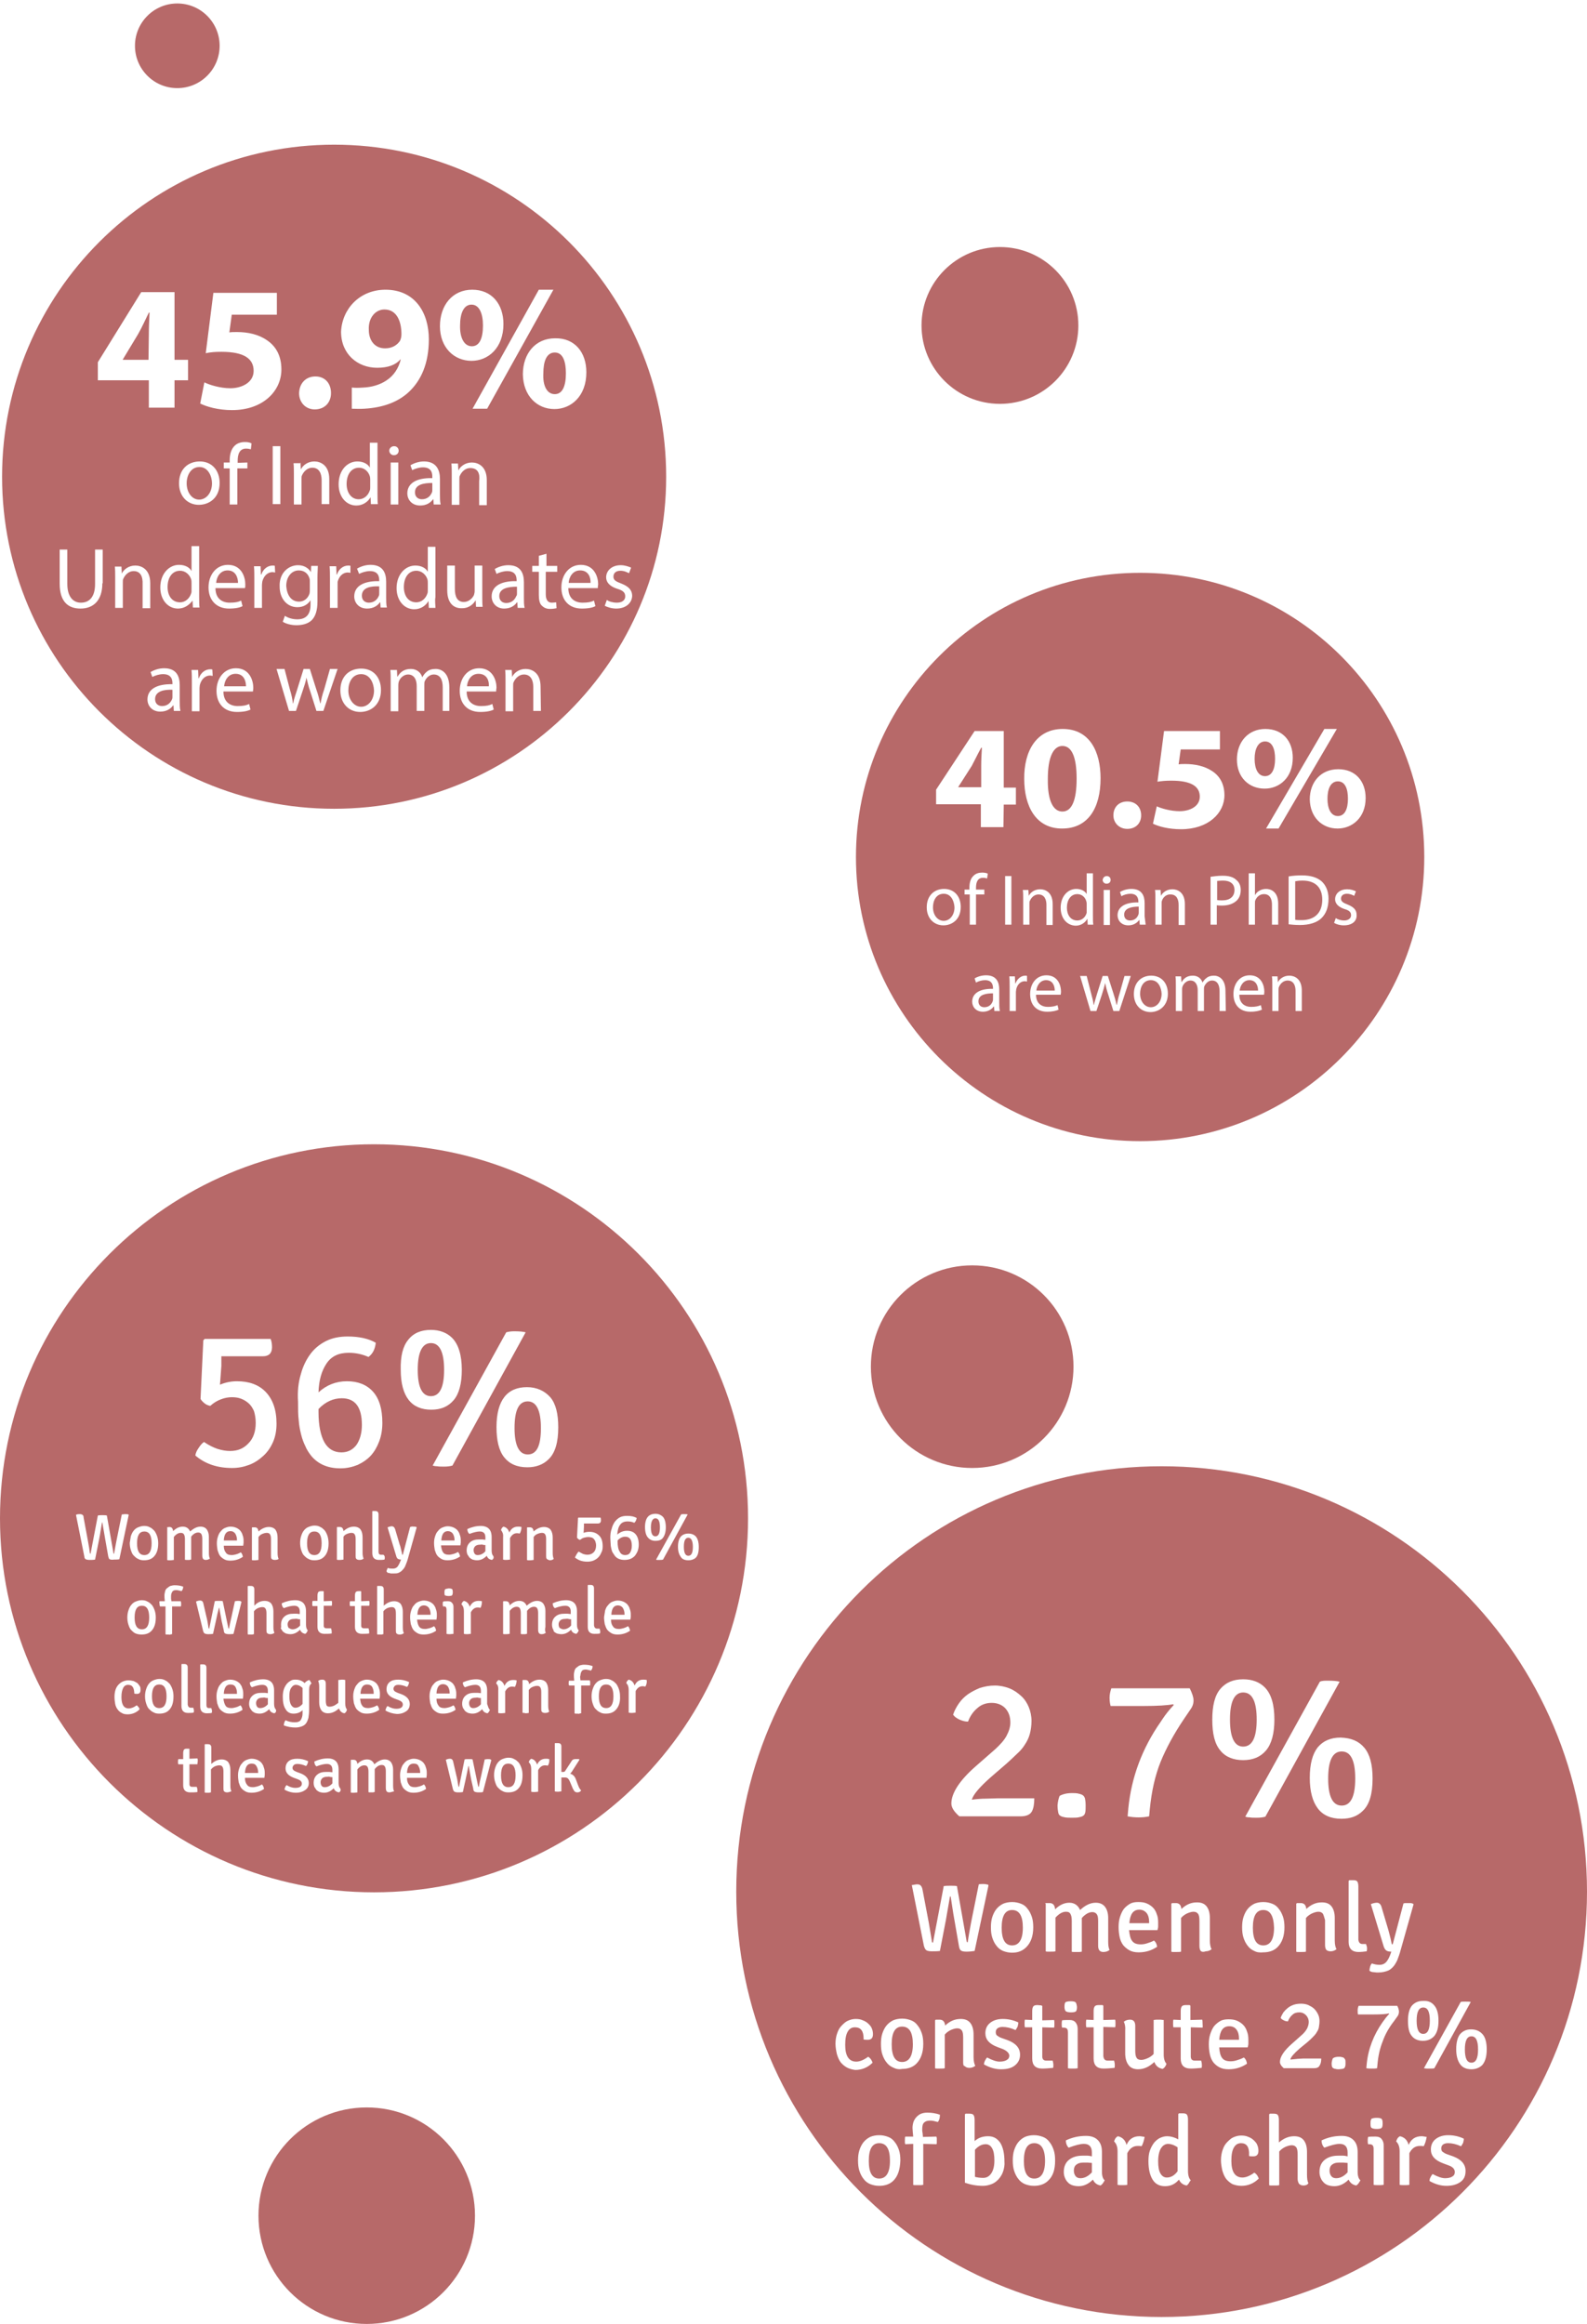 <?xml version="1.0" encoding="utf-8"?>
<!-- Generator: Adobe Illustrator 19.2.1, SVG Export Plug-In . SVG Version: 6.00 Build 0)  -->
<svg version="1.1" id="Layer_1" xmlns="http://www.w3.org/2000/svg" xmlns:xlink="http://www.w3.org/1999/xlink" x="0px" y="0px"
	 viewBox="0 0 457.4 669.8" style="enable-background:new 0 0 457.4 669.8;" xml:space="preserve">
<style type="text/css">
	.st0{fill:#B76969;}
</style>
<circle class="st0" cx="105.7" cy="638.6" r="31.2"/>
<circle class="st0" cx="280.2" cy="393.9" r="29.2"/>
<circle class="st0" cx="51.1" cy="13.2" r="12.2"/>
<circle class="st0" cx="288.2" cy="93.8" r="22.6"/>
<g>
	<path class="st0" d="M104.3,171.7c0,1.4,1,2,2,2c1.6,0,2.5-1,2.9-2c0.1-0.2,0.1-0.5,0.1-0.7v-2
		C106.9,168.9,104.3,169.3,104.3,171.7z"/>
	<path class="st0" d="M51.9,164.5c-2.3,0-3.6,2-3.6,4.7c0,2.4,1.2,4.4,3.6,4.4c1.4,0,2.7-1,3.2-2.6c0.1-0.2,0.1-0.6,0.1-1v-2
		c0-0.2,0-0.6-0.1-1C54.7,165.7,53.5,164.5,51.9,164.5z"/>
	<path class="st0" d="M44.7,201.5c0,1.4,1,2,2,2c1.6,0,2.5-1,2.9-2c0.1-0.2,0.1-0.5,0.1-0.7v-2C47.3,198.7,44.7,199.2,44.7,201.5z"
		/>
	<path class="st0" d="M42.9,96.3c0-2,0.1-4.1,0.2-6.2h-0.2c-1.1,2.2-1.9,4.1-3.1,6.2l-4.4,7.3v0.1h7.4L42.9,96.3L42.9,96.3z"/>
	<path class="st0" d="M137.9,194.2c-2.2,0-3.2,2-3.3,3.6h6.3C141,196.3,140.4,194.2,137.9,194.2z"/>
	<path class="st0" d="M119.6,141.9c0,1.4,1,2,2,2c1.6,0,2.5-1,2.9-2c0.1-0.2,0.1-0.5,0.1-0.7v-2
		C122.2,139.2,119.6,139.6,119.6,141.9z"/>
	<path class="st0" d="M120,164.5c-2.3,0-3.6,2-3.6,4.7c0,2.4,1.2,4.4,3.6,4.4c1.4,0,2.7-1,3.2-2.6c0.1-0.2,0.1-0.6,0.1-1v-2
		c0-0.2,0-0.6-0.1-1C122.8,165.7,121.6,164.5,120,164.5z"/>
	<path class="st0" d="M65.6,164.4c-2.2,0-3.2,2-3.3,3.6h6.3C68.6,166.6,68,164.4,65.6,164.4z"/>
	<path class="st0" d="M104.1,194.3c-2.6,0-3.7,2.4-3.7,4.7c0,2.6,1.6,4.7,3.7,4.7c2,0,3.7-1.9,3.7-4.7
		C107.7,196.8,106.6,194.3,104.1,194.3z"/>
	<path class="st0" d="M111,100.4c2.2,0,3.6-1.1,4.3-2.2c0.2-0.5,0.4-1,0.4-1.9c0-3.6-1.3-7.1-4.9-7.1c-2.6,0-4.7,2.4-4.5,5.9
		C106.3,98,107.9,100.4,111,100.4z"/>
	<path class="st0" d="M136,99.8c2.2,0,3.2-2.3,3.2-6c0-3.3-1-6-3.3-6c-2.3,0-3.3,2.6-3.3,6C132.5,97.2,133.7,99.8,136,99.8z"/>
	<path class="st0" d="M167.2,164.4c-2.2,0-3.2,2-3.3,3.6h6.3C170.3,166.6,169.7,164.4,167.2,164.4z"/>
	<path class="st0" d="M57.4,144c2,0,3.7-1.9,3.7-4.7c0-2-1.1-4.7-3.6-4.7s-3.7,2.4-3.7,4.7C53.8,141.9,55.3,144,57.4,144z"/>
	<path class="st0" d="M86.2,173.4c1.3,0,2.5-0.8,3-2.3c0.1-0.4,0.1-0.8,0.1-1.2v-2.2c0-0.4,0-0.7-0.1-1c-0.4-1.3-1.4-2.3-3.1-2.3
		c-2,0-3.6,1.8-3.6,4.5C82.7,171.5,83.9,173.4,86.2,173.4z"/>
	<path class="st0" d="M96.3,41.7c-52.8,0-95.7,42.8-95.7,95.7c0,52.8,42.8,95.7,95.7,95.7c52.8,0,95.7-42.8,95.7-95.7
		S149.2,41.7,96.3,41.7z M169,107.3c0,6.9-4.4,10.6-9.2,10.6c-5,0-9-3.8-9.1-10c0-6,3.6-10.4,9.3-10.4
		C165.7,97.4,169,101.6,169,107.3z M159.5,83.5l-19.1,34.3h-4.2l19.1-34.3H159.5z M135.5,134.9c-1.4,0-2.5,1.1-3,2.3
		c-0.1,0.2-0.1,0.6-0.1,1.1v7.2h-2.2v-8.7c0-1.2,0-2.3-0.1-3.2h1.9l0.1,2l0,0c0.6-1.2,2-2.3,3.9-2.3c1.7,0,4.3,1,4.3,5.1v7.2h-2.2
		v-6.9C138.4,136.4,137.7,134.9,135.5,134.9z M136.1,83.5c5.7,0,9,4.2,9,9.9c0,6.9-4.4,10.6-9.2,10.6c-5,0-9.1-3.8-9.1-10
		C126.8,88,130.4,83.5,136.1,83.5z M126.8,138v4.5c0,1.1,0,2,0.2,2.9h-2l-0.1-1.5h-0.1c-0.7,1-1.9,1.8-3.7,1.8
		c-2.4,0-3.7-1.7-3.7-3.5c0-2.9,2.6-4.5,7.2-4.4v-0.4c0-1-0.2-2.7-2.7-2.7c-1.1,0-2.3,0.4-3.1,0.8l-0.5-1.4c1-0.6,2.4-1.1,3.9-1.1
		C125.8,133,126.8,135.5,126.8,138z M125.5,175.2h-1.9l-0.1-2l0,0c-0.7,1.3-2.2,2.4-4.1,2.4c-2.9,0-5.1-2.5-5.1-6.1
		c0-3.9,2.5-6.5,5.4-6.5c1.8,0,3.1,0.8,3.6,1.8l0,0v-7.2h2.2v14.5C125.3,173.1,125.5,174.3,125.5,175.2z M111.1,83.5
		c8.5,0,12.5,6.6,12.5,14.3c0,6.9-2.2,11.9-5.9,15.3c-3.2,2.9-7.5,4.4-12.7,4.7c-1.3,0.1-2.6,0-3.6,0v-6.1c1,0.1,1.8,0.1,3.3,0
		c2.4-0.1,4.8-0.8,6.6-2c2.2-1.4,3.6-3.6,4.2-6.1h-0.1c-1.4,1.6-3.6,2.4-6.7,2.4c-5.6,0-10.4-3.9-10.4-10.4
		C98.6,89,103.7,83.5,111.1,83.5z M103,133c1.8,0,3.1,0.8,3.6,1.8l0,0v-7.2h2.2v14.6c0,1.1,0,2.3,0.1,3.1h-2l-0.1-2l0,0
		c-0.7,1.3-2.2,2.4-4.1,2.4c-2.9,0-5.1-2.5-5.1-6.1C97.6,135.5,100.1,133,103,133z M90.9,108.5c2.7,0,4.5,1.9,4.5,4.8
		c0,2.7-1.8,4.7-4.7,4.7c-2.6,0-4.5-2-4.5-4.7C86.3,110.4,88.2,108.5,90.9,108.5z M86.6,133.3l0.1,2l0,0c0.6-1.2,2-2.3,3.9-2.3
		c1.7,0,4.3,1,4.3,5.1v7.2h-2.2v-6.9c0-1.9-0.7-3.6-2.7-3.6c-1.4,0-2.5,1.1-3,2.3c-0.1,0.2-0.1,0.6-0.1,1.1v7.2h-2.2v-8.7
		c0-1.2,0-2.3-0.1-3.2h1.9L86.6,133.3L86.6,133.3z M85.9,162.9c2,0,3.2,1.1,3.7,2l0,0l0.1-1.8h1.9c0,0.8-0.1,1.8-0.1,3.3v6.9
		c0,2.7-0.6,4.4-1.7,5.5c-1.2,1.1-2.9,1.4-4.4,1.4c-1.4,0-3-0.4-3.9-1l0.6-1.7c0.8,0.5,2,1,3.6,1c2.3,0,3.8-1.2,3.8-4.2V173l0,0
		c-0.7,1.1-1.9,2-3.8,2c-3,0-5.1-2.5-5.1-5.9C80.4,165.1,83.2,162.9,85.9,162.9z M78.6,145.3v-16.7h2.2v16.7H78.6z M58.9,110.2
		c1.4,0.7,4.5,1.7,7.5,1.7c3.2,0,6.7-1.6,6.7-5c0-3.5-2.7-5.5-9.3-5.5c-1.8,0-3.1,0.1-4.5,0.4l2.2-17.4h18.3v6.3h-13l-0.7,5.1
		c0.7-0.1,1.3-0.1,2.2-0.1c3.2,0,6.3,0.7,8.7,2.4c2.5,1.7,4.1,4.4,4.1,8.4c0,6.2-5.3,11.7-14.2,11.7c-4.1,0-7.4-1-9.2-1.9
		L58.9,110.2z M71.3,133.3v1.7h-2.9v10.4h-2.2V135h-1.7v-1.7h1.7v-0.6c0-1.7,0.4-3.2,1.4-4.2c0.8-0.8,1.9-1.1,3-1.1
		c0.7,0,1.4,0.1,1.9,0.4l-0.2,1.7c-0.4-0.1-0.7-0.2-1.4-0.2c-1.9,0-2.4,1.7-2.4,3.5v0.6L71.3,133.3L71.3,133.3z M63.3,139.2
		c0,4.4-3.1,6.3-6,6.3c-3.2,0-5.7-2.4-5.7-6.2c0-4.1,2.6-6.3,6-6.3S63.3,135.5,63.3,139.2z M28.2,104.4l12.5-20.2h9.6v19.5h3.9v5.9
		h-3.9v7.9h-7.4v-7.9H28.2V104.4z M29.5,168.1c0,5.1-2.7,7.3-6.3,7.3c-3.5,0-6-1.9-6-7.2v-9.8h2.2v9.9c0,3.7,1.7,5.4,3.9,5.4
		c2.5,0,4.1-1.7,4.1-5.4v-9.9h2.2v9.7H29.5z M38.5,164.6c-1.4,0-2.5,1.1-3,2.3c-0.1,0.2-0.1,0.6-0.1,1.1v7.2h-2.2v-8.7
		c0-1.2,0-2.3-0.1-3.2H35l0.1,2l0,0c0.6-1.2,2-2.3,3.9-2.3c1.7,0,4.3,1,4.3,5.1v7.2h-2.2v-6.9C41.2,166.2,40.5,164.6,38.5,164.6z
		 M50.1,204.9l-0.1-1.6h-0.1c-0.7,1-1.9,1.8-3.7,1.8c-2.4,0-3.7-1.7-3.7-3.5c0-2.9,2.6-4.5,7.2-4.4V197c0-1-0.2-2.7-2.7-2.7
		c-1.1,0-2.3,0.4-3.1,0.8l-0.5-1.4c1-0.6,2.4-1.1,3.9-1.1c3.7,0,4.5,2.5,4.5,4.9v4.5c0,1.1,0,2,0.2,2.9L50.1,204.9L50.1,204.9z
		 M51.3,175.4c-2.9,0-5.1-2.5-5.1-6.1c0-3.9,2.5-6.5,5.4-6.5c1.8,0,3.1,0.8,3.6,1.8l0,0v-7.2h2.2V172c0,1.1,0,2.3,0.1,3.1h-1.9
		l-0.1-2l0,0C54.6,174.3,53.2,175.4,51.3,175.4z M61.3,194.8c-0.2,0-0.5-0.1-0.7-0.1c-1.6,0-2.6,1.2-3,2.7c0,0.2-0.1,0.6-0.1,1.1
		v6.5h-2.2v-8.2c0-1.4,0-2.6-0.1-3.7h1.9l0.1,2.4h0.1c0.6-1.7,1.9-2.6,3.3-2.6c0.2,0,0.5,0,0.6,0.1L61.3,194.8L61.3,194.8z
		 M60.1,169.3c0-3.6,2.2-6.5,5.6-6.5c3.9,0,5,3.5,5,5.6c0,0.5,0,0.8-0.1,1.1h-8.5c0,3,1.9,4.2,4.1,4.2c1.6,0,2.5-0.2,3.3-0.6
		l0.4,1.6c-0.7,0.4-2,0.7-3.9,0.7C62.3,175.4,60.1,172.9,60.1,169.3z M72.9,199.3h-8.5c0,3,1.9,4.2,4.1,4.2c1.6,0,2.5-0.2,3.3-0.6
		l0.4,1.6c-0.7,0.4-2,0.7-3.9,0.7c-3.7,0-5.9-2.4-5.9-6.1c0-3.6,2.2-6.5,5.6-6.5c3.9,0,5,3.5,5,5.6C73,198.7,72.9,199.1,72.9,199.3z
		 M79.3,165c-0.2,0-0.5-0.1-0.7-0.1c-1.6,0-2.6,1.2-3,2.7c0,0.2-0.1,0.6-0.1,1.1v6.5h-2.2v-8.3c0-1.4,0-2.6-0.1-3.7h1.9l0.1,2.4h0.1
		c0.6-1.7,1.9-2.6,3.3-2.6c0.2,0,0.5,0,0.6,0.1L79.3,165L79.3,165z M93.2,204.9h-2l-1.8-5.7c-0.5-1.3-0.7-2.5-1.1-3.9l0,0
		c-0.2,1.4-0.7,2.6-1.1,3.9l-1.9,5.7h-2l-3.6-12.1H82l1.6,6.1c0.4,1.3,0.7,2.6,0.8,3.8h0.1c0.2-1.2,0.7-2.5,1.1-3.8l1.9-6.1h1.8
		l1.9,6c0.5,1.4,0.8,2.7,1.1,3.9h0.1c0.2-1.2,0.5-2.5,1-3.9l1.7-6h2.2L93.2,204.9z M97.3,168.7v6.5h-2.2v-8.3c0-1.4,0-2.6-0.1-3.7
		h1.9l0.1,2.4h0.1c0.6-1.7,1.9-2.6,3.3-2.6c0.2,0,0.5,0,0.6,0.1v2c-0.2,0-0.5-0.1-0.7-0.1c-1.6,0-2.6,1.2-3,2.7
		C97.3,168,97.3,168.4,97.3,168.7z M103.8,205.2c-3.2,0-5.7-2.4-5.7-6.2c0-4.1,2.6-6.3,6-6.3c3.5,0,5.7,2.5,5.7,6.2
		C109.8,203.2,106.8,205.2,103.8,205.2z M109.7,175.2l-0.1-1.6h-0.1c-0.7,1-1.9,1.8-3.7,1.8c-2.4,0-3.7-1.7-3.7-3.5
		c0-2.9,2.6-4.5,7.2-4.4v-0.2c0-1-0.2-2.7-2.7-2.7c-1.1,0-2.3,0.4-3.1,0.8l-0.6-1.5c1-0.6,2.4-1.1,3.9-1.1c3.7,0,4.5,2.5,4.5,4.9
		v4.5c0,1.1,0,2,0.2,2.9h-1.8V175.2z M113.6,128.6c0.8,0,1.3,0.6,1.3,1.3s-0.5,1.3-1.4,1.3c-0.7,0-1.3-0.6-1.3-1.3
		C112.2,129.2,112.8,128.6,113.6,128.6z M112.6,133.3h2.2v12.1h-2.2V133.3z M129.8,204.9h-2.2v-6.8c0-2.3-0.8-3.7-2.6-3.7
		c-1.2,0-2.2,1-2.6,2c-0.1,0.2-0.1,0.7-0.1,1.1v7.4h-2.2v-7.2c0-1.9-0.8-3.3-2.5-3.3c-1.3,0-2.4,1.1-2.7,2.2
		c-0.1,0.4-0.1,0.7-0.1,1.1v7.3h-2.2v-8.7c0-1.2,0-2.3-0.1-3.2h1.9l0.1,1.9h0.1c0.7-1.2,1.8-2.2,3.8-2.2c1.7,0,2.9,1,3.3,2.4l0,0
		c0.4-0.7,0.8-1.2,1.3-1.6c0.7-0.6,1.6-0.8,2.6-0.8c1.6,0,3.9,1.1,3.9,5.3v6.9L129.8,204.9L129.8,204.9z M128.9,170.1V163h2.2v6.7
		c0,2.3,0.7,3.8,2.6,3.8c1.4,0,2.5-1.1,2.9-2c0.1-0.4,0.2-0.7,0.2-1.1V163h2.2v8.7c0,1.2,0,2.4,0.1,3.2h-1.9l-0.1-1.9l0,0
		c-0.6,1-1.8,2.3-3.9,2.3C131.2,175.4,128.9,174.3,128.9,170.1z M143,199.3h-8.5c0,3,1.9,4.2,4.1,4.2c1.6,0,2.5-0.2,3.3-0.6l0.4,1.6
		c-0.7,0.4-2,0.7-3.9,0.7c-3.7,0-5.9-2.4-5.9-6.1c0-3.6,2.2-6.5,5.6-6.5c3.9,0,5,3.5,5,5.6C143,198.7,143,199.1,143,199.3z
		 M141.7,171.9c0-2.9,2.6-4.5,7.2-4.4v-0.2c0-1-0.2-2.7-2.7-2.7c-1.1,0-2.3,0.4-3.1,0.8l-0.5-1.4c1-0.6,2.4-1.1,3.9-1.1
		c3.7,0,4.5,2.5,4.5,4.9v4.5c0,1.1,0,2,0.2,2.9h-2l-0.1-1.6H149c-0.7,1-1.9,1.8-3.7,1.8C143,175.4,141.7,173.7,141.7,171.9z
		 M155.9,204.9h-2.2V198c0-1.9-0.7-3.6-2.7-3.6c-1.4,0-2.5,1.1-3,2.3c-0.1,0.2-0.1,0.6-0.1,1.1v7.2h-2.2v-8.7c0-1.2,0-2.3-0.1-3.2
		h1.9l0.1,2l0,0c0.6-1.2,2-2.3,3.9-2.3c1.7,0,4.3,1,4.3,5.1L155.9,204.9L155.9,204.9z M160.4,164.8h-3.1v6.5c0,1.4,0.5,2.4,1.7,2.4
		c0.6,0,1-0.1,1.3-0.1l0.1,1.7c-0.5,0.1-1.1,0.2-1.9,0.2c-1.1,0-1.8-0.4-2.4-1s-0.8-1.7-0.8-3.1v-6.6h-1.9v-1.7h1.9v-2.9l2.2-0.6
		v3.5h3.1v1.7L160.4,164.8L160.4,164.8z M172.3,169.5h-8.5c0,3,1.9,4.2,4.1,4.2c1.6,0,2.5-0.2,3.3-0.6l0.4,1.6
		c-0.7,0.4-2,0.7-3.9,0.7c-3.7,0-5.9-2.4-5.9-6.1c0-3.6,2.2-6.5,5.6-6.5c3.9,0,5,3.5,5,5.6C172.3,168.9,172.3,169.3,172.3,169.5z
		 M177.6,175.4c-1.3,0-2.5-0.4-3.3-0.8l0.6-1.7c0.6,0.5,1.8,0.8,2.9,0.8c1.6,0,2.4-0.8,2.4-1.8c0-1.1-0.6-1.7-2.3-2.2
		c-2.2-0.7-3.2-1.9-3.2-3.3c0-1.9,1.6-3.5,4.2-3.5c1.2,0,2.3,0.4,3,0.7l-0.6,1.6c-0.5-0.2-1.3-0.7-2.5-0.7c-1.3,0-2,0.7-2,1.7
		s0.7,1.4,2.3,2c2,0.8,3.1,1.8,3.1,3.6C182.1,173.8,180.4,175.4,177.6,175.4z"/>
	<path class="st0" d="M103.4,143.9c1.4,0,2.7-1,3.2-2.6c0.1-0.2,0.1-0.6,0.1-1v-2c0-0.2,0-0.6-0.1-1c-0.4-1.4-1.6-2.5-3.1-2.5
		c-2.3,0-3.6,2-3.6,4.7C99.9,141.8,101.1,143.9,103.4,143.9z"/>
	<path class="st0" d="M149,171.1v-2c-2.4,0-5.1,0.4-5.1,2.7c0,1.4,1,2,2,2c1.6,0,2.5-1,2.9-2C149,171.6,149,171.3,149,171.1z"/>
	<path class="st0" d="M67.9,194.2c-2.2,0-3.2,2-3.3,3.6h6.3C70.9,196.3,70.3,194.2,67.9,194.2z"/>
	<path class="st0" d="M159.9,113.6c2.2,0,3.2-2.3,3.2-6c0-3.3-0.8-6-3.2-6s-3.3,2.6-3.3,6C156.4,111.1,157.6,113.6,159.9,113.6z"/>
</g>
<g>
	<path class="st0" d="M331.7,282.5c-2.2,0-3.1,2-3.1,3.9c0,2.2,1.3,3.9,3.1,3.9c1.7,0,3.1-1.6,3.1-3.9
		C334.7,284.7,333.9,282.5,331.7,282.5z"/>
	<path class="st0" d="M272,257.6c-2.2,0-3.1,2-3.1,3.9c0,2.2,1.3,3.9,3.1,3.9c1.7,0,3.1-1.6,3.1-3.9
		C275,259.8,274.2,257.6,272,257.6z"/>
	<path class="st0" d="M360.1,282.5c-1.8,0-2.7,1.7-2.8,3h5.3C362.6,284.3,362.1,282.5,360.1,282.5z"/>
	<path class="st0" d="M324,263.6c0,1.2,0.8,1.7,1.7,1.7c1.3,0,2.1-0.8,2.4-1.7c0.1-0.2,0.1-0.4,0.1-0.6v-1.7
		C326.3,261.3,324,261.7,324,263.6z"/>
	<path class="st0" d="M313.2,262.3v-1.7c0-0.2,0-0.5-0.1-0.8c-0.3-1.2-1.3-2.1-2.6-2.1c-1.9,0-3,1.7-3,3.9c0,2,1,3.7,3,3.7
		c1.2,0,2.3-0.8,2.7-2.2C313.2,262.8,313.2,262.6,313.2,262.3z"/>
	<path class="st0" d="M280.1,220.7l-3.9,6.1v0.1h6.6v-6.2c0-1.7,0.1-3.4,0.2-5.2h-0.2C281.8,217.3,281,219,280.1,220.7z"/>
	<path class="st0" d="M282,288.6c0,1.2,0.8,1.7,1.7,1.7c1.3,0,2.1-0.8,2.4-1.7c0.1-0.2,0.1-0.4,0.1-0.6v-1.7
		C284.3,286.3,282,286.6,282,288.6z"/>
	<path class="st0" d="M301.5,282.5c-1.8,0-2.7,1.7-2.8,3h5.3C304,284.3,303.5,282.5,301.5,282.5z"/>
	<path class="st0" d="M306.2,233.9c2.7,0,4.1-3.2,4.1-9.5c0-6.2-1.4-9.4-4.1-9.4c-2.5,0-4.2,3-4.2,9.5
		C301.9,230.9,303.6,233.9,306.2,233.9z"/>
	<path class="st0" d="M385.6,225.2c-2.1,0-3,2.2-3,5c0,2.9,1,5,3,5c1.9,0,2.9-1.9,2.9-5C388.5,227.4,387.7,225.2,385.6,225.2z"/>
	<path class="st0" d="M364.6,223.7c1.9,0,2.9-1.9,2.9-5c0-2.8-0.8-5-2.9-5c-2,0-3,2.2-3,5C361.6,221.6,362.6,223.7,364.6,223.7z"/>
	<path class="st0" d="M350.8,259.4c0.4,0.1,0.9,0.1,1.5,0.1c2.2,0,3.5-1.1,3.5-3c0-1.8-1.3-2.7-3.3-2.7c-0.8,0-1.4,0.1-1.7,0.1
		V259.4z"/>
	<path class="st0" d="M328.6,165.1c-45.2,0-81.9,36.7-81.9,81.9s36.7,81.9,81.9,81.9s81.9-36.7,81.9-81.9
		C410.5,201.7,373.8,165.1,328.6,165.1z M385.3,210.1l-16.8,28.7h-3.6l16.8-28.7H385.3z M364.7,210.1c5,0,7.9,3.5,7.9,8.3
		c0,5.8-3.9,8.9-8.1,8.9c-4.5,0-8-3.2-8-8.4C356.5,213.9,359.7,210.1,364.7,210.1z M357.6,256.5c0,1.3-0.4,2.3-1.1,3
		c-1,1-2.5,1.5-4.3,1.5c-0.5,0-1,0-1.5-0.1v5.6h-1.8v-13.8c0.9-0.1,2-0.3,3.5-0.3c1.8,0,3.1,0.4,3.9,1.2
		C357.1,254.2,357.6,255.2,357.6,256.5z M333.4,232.4c1.3,0.6,4,1.4,6.6,1.4c2.8,0,5.8-1.3,5.8-4.2c0-2.9-2.4-4.6-8.2-4.6
		c-1.6,0-2.7,0.1-4,0.3l1.9-14.6h16.1v5.3h-11.3l-0.6,4.3c0.6-0.1,1.2-0.1,1.9-0.1c2.8,0,5.6,0.6,7.7,2c2.2,1.4,3.6,3.7,3.6,7
		c0,5.2-4.7,9.8-12.5,9.8c-3.6,0-6.5-0.8-8.1-1.6L333.4,232.4z M330.2,266.5h-1.7l-0.1-1.3h-0.1c-0.6,0.8-1.6,1.5-3.1,1.5
		c-2,0-3.1-1.4-3.1-2.9c0-2.4,2.2-3.8,6-3.7v-0.2c0-0.8-0.2-2.3-2.3-2.3c-0.9,0-1.9,0.3-2.6,0.7l-0.4-1.2c0.8-0.5,2-0.9,3.3-0.9
		c3.1,0,3.8,2.1,3.8,4.1v3.8C330,265,330.1,265.8,330.2,266.5z M324.9,231c2.4,0,4,1.6,4,4c0,2.3-1.6,3.9-4,3.9c-2.3,0-4-1.7-4-3.9
		C320.9,232.6,322.5,231,324.9,231z M319,252.5c0.7,0,1.1,0.5,1.1,1.1s-0.4,1.1-1.2,1.1c-0.6,0-1.1-0.5-1.1-1.1
		C317.9,253,318.3,252.5,319,252.5z M319.9,256.5v10.1h-1.8v-10.1H319.9z M306.3,210.1c7.8,0,10.9,6.6,10.9,14.2
		c0,8.6-3.6,14.5-11.1,14.5c-7.6,0-10.9-6.5-10.9-14.3C295.1,216.5,298.7,210.1,306.3,210.1z M271.9,266.7c-2.7,0-4.8-2-4.8-5.2
		c0-3.4,2.2-5.3,5-5.3c2.9,0,4.8,2.1,4.8,5.2C276.9,265.1,274.3,266.7,271.9,266.7z M278,257.8v-1.4h1.4v-0.5c0-1.4,0.3-2.7,1.2-3.5
		c0.7-0.7,1.6-0.9,2.5-0.9c0.6,0,1.2,0.1,1.6,0.3l-0.2,1.4c-0.3-0.1-0.6-0.2-1.2-0.2c-1.6,0-2,1.4-2,2.9v0.5h2.4v1.4h-2.4v8.7h-1.8
		v-8.7L278,257.8L278,257.8z M286.6,291.4l-0.1-1.3h-0.1c-0.6,0.8-1.6,1.5-3.1,1.5c-2,0-3.1-1.4-3.1-2.9c0-2.4,2.2-3.8,6-3.7v-0.2
		c0-0.8-0.2-2.3-2.3-2.3c-0.9,0-1.9,0.3-2.6,0.7l-0.4-1.2c0.8-0.5,2-0.9,3.3-0.9c3.1,0,3.8,2.1,3.8,4.1v3.8c0,0.9,0,1.7,0.2,2.4
		H286.6z M289.2,238.4h-6.5v-6.6h-12.9v-4.2l11.1-16.9h8.4V227h3.5v4.9h-3.5L289.2,238.4L289.2,238.4z M289.7,252.5h1.8v14h-1.8
		V252.5z M296,282.9c-0.2,0-0.4-0.1-0.6-0.1c-1.3,0-2.2,1-2.5,2.3c0,0.2-0.1,0.5-0.1,0.9v5.4H291v-6.9c0-1.2,0-2.2-0.1-3.1h1.6
		l0.1,2h0.1c0.5-1.3,1.6-2.2,2.8-2.2c0.2,0,0.4,0,0.5,0.1V282.9z M296.7,260.5v6h-1.8v-7.3c0-1,0-1.9-0.1-2.7h1.6l0.1,1.7l0,0
		c0.5-1,1.7-1.9,3.3-1.9c1.4,0,3.6,0.8,3.6,4.3v6h-1.8v-5.8c0-1.6-0.6-3-2.3-3c-1.2,0-2.1,0.9-2.5,1.9
		C296.7,259.8,296.7,260.1,296.7,260.5z M305.7,286.7h-7.1c0,2.5,1.6,3.5,3.4,3.5c1.3,0,2.1-0.2,2.8-0.5l0.3,1.3
		c-0.6,0.3-1.7,0.6-3.3,0.6c-3.1,0-4.9-2-4.9-5.1c0-3,1.8-5.4,4.7-5.4c3.3,0,4.2,2.9,4.2,4.7C305.8,286.3,305.7,286.6,305.7,286.7z
		 M305.7,261.6c0-3.3,2.1-5.4,4.5-5.4c1.5,0,2.6,0.7,3,1.5l0,0v-6h1.8v12.2c0,0.9,0,1.9,0.1,2.6h-1.6l-0.1-1.7l0,0
		c-0.6,1.1-1.8,2-3.4,2C307.5,266.7,305.7,264.7,305.7,261.6z M322.6,291.4h-1.7l-1.5-4.8c-0.4-1.1-0.6-2.1-0.9-3.3l0,0
		c-0.2,1.2-0.6,2.2-0.9,3.3l-1.6,4.8h-1.7l-3-10.1h1.9l1.3,5.1c0.3,1.1,0.6,2.2,0.7,3.2h0.1c0.2-1,0.6-2.1,0.9-3.2l1.6-5.1h1.5
		l1.6,5c0.4,1.2,0.7,2.3,0.9,3.3h0.1c0.2-1,0.4-2.1,0.8-3.3l1.4-5h1.8L322.6,291.4z M331.6,291.7c-2.7,0-4.8-2-4.8-5.2
		c0-3.4,2.2-5.3,5-5.3c2.9,0,4.8,2.1,4.8,5.2C336.6,290,334,291.7,331.6,291.7z M334.9,259.6c-0.1,0.2-0.1,0.5-0.1,0.9v6H333v-7.3
		c0-1,0-1.9-0.1-2.7h1.6l0.1,1.7l0,0c0.5-1,1.7-1.9,3.3-1.9c1.4,0,3.6,0.8,3.6,4.3v6h-1.8v-5.8c0-1.6-0.6-3-2.3-3
		C336.2,257.7,335.2,258.6,334.9,259.6z M353.3,291.4h-1.8v-5.7c0-1.9-0.7-3.1-2.2-3.1c-1,0-1.8,0.8-2.2,1.7
		c-0.1,0.2-0.1,0.6-0.1,0.9v6.2h-1.8v-6c0-1.6-0.7-2.8-2.1-2.8c-1.1,0-2,0.9-2.3,1.8c-0.1,0.3-0.1,0.6-0.1,0.9v6.1h-1.8v-7.3
		c0-1,0-1.9-0.1-2.7h1.6l0.1,1.6h0.1c0.6-1,1.5-1.8,3.2-1.8c1.4,0,2.4,0.8,2.8,2l0,0c0.3-0.6,0.7-1,1.1-1.3c0.6-0.5,1.3-0.7,2.2-0.7
		c1.3,0,3.3,0.9,3.3,4.4L353.3,291.4L353.3,291.4z M364.3,286.7h-7.1c0,2.5,1.6,3.5,3.4,3.5c1.3,0,2.1-0.2,2.8-0.5l0.3,1.3
		c-0.6,0.3-1.7,0.6-3.3,0.6c-3.1,0-4.9-2-4.9-5.1c0-3,1.8-5.4,4.7-5.4c3.3,0,4.2,2.9,4.2,4.7C364.4,286.3,364.3,286.6,364.3,286.7z
		 M364.3,257.7c-1.2,0-2.1,0.8-2.5,1.8c-0.1,0.2-0.1,0.5-0.1,0.9v6.1h-1.8v-14.8h1.8v6.3l0,0c0.3-0.5,0.7-1,1.3-1.3
		c0.5-0.3,1.2-0.5,1.9-0.5c1.4,0,3.5,0.8,3.5,4.3v6h-1.8v-5.8C366.6,259.1,366,257.7,364.3,257.7z M375.2,291.4h-1.8v-5.8
		c0-1.6-0.6-3-2.3-3c-1.2,0-2.1,0.9-2.5,1.9c-0.1,0.2-0.1,0.5-0.1,0.9v6h-1.8v-7.3c0-1,0-1.9-0.1-2.7h1.6l0.1,1.7l0,0
		c0.5-1,1.7-1.9,3.3-1.9c1.4,0,3.6,0.8,3.6,4.3L375.2,291.4L375.2,291.4z M380.9,264.6c-1.3,1.3-3.5,2-6.2,2c-1.3,0-2.4-0.1-3.3-0.2
		v-13.8c1.1-0.2,2.4-0.3,3.8-0.3c2.6,0,4.4,0.6,5.7,1.7c1.2,1.1,2,2.8,2,5C382.9,261.5,382.2,263.3,380.9,264.6z M387.3,266.7
		c-1.1,0-2.1-0.3-2.8-0.7l0.5-1.4c0.5,0.4,1.5,0.7,2.4,0.7c1.3,0,2-0.7,2-1.5c0-0.9-0.5-1.4-1.9-1.8c-1.8-0.6-2.7-1.6-2.7-2.8
		c0-1.6,1.3-2.9,3.5-2.9c1,0,1.9,0.3,2.5,0.6l-0.5,1.3c-0.4-0.2-1.1-0.6-2.1-0.6c-1.1,0-1.7,0.6-1.7,1.4s0.6,1.2,1.9,1.7
		c1.7,0.7,2.6,1.5,2.6,3C391.1,265.5,389.7,266.7,387.3,266.7z M385.5,238.8c-4.4,0-7.9-3.2-8-8.4c0-5,3.2-8.7,8.2-8.7
		s7.9,3.5,7.9,8.3C393.6,235.7,389.7,238.8,385.5,238.8z"/>
	<path class="st0" d="M375.4,253.8c-0.9,0-1.6,0.1-2.1,0.2v11.1c0.5,0.1,1.1,0.1,1.8,0.1c3.9,0,6-2.2,6-5.9
		C381.1,255.9,379.2,253.8,375.4,253.8z"/>
</g>
<g>
	<path class="st0" d="M129.6,487.9c0-0.7-0.2-1.3-0.5-1.8c-0.3-0.4-0.8-0.7-1.4-0.7c-1.2,0-1.8,0.9-1.9,2.7h3.8V487.9L129.6,487.9z"
		/>
	<path class="st0" d="M90.6,441.4c-1.4,0-2.1,1.1-2.1,3.4s0.7,3.4,2.1,3.4s2.1-1.1,2.1-3.4S92,441.4,90.6,441.4z"/>
	<path class="st0" d="M119.2,508.3c-1.2,0-1.8,0.9-1.9,2.7h3.8v-0.2c0-0.7-0.2-1.3-0.5-1.8C120.4,508.5,119.9,508.3,119.2,508.3z"/>
	<path class="st0" d="M98.4,418.6c1.8,0,3.2-0.7,4.3-2.1c1-1.4,1.6-3.4,1.6-5.8c0-5.1-1.9-7.7-5.8-7.7c-2.4,0-4.7,1-6.7,3.1v0.9
		c0,3.8,0.6,6.7,1.7,8.7C94.6,417.6,96.2,418.6,98.4,418.6z"/>
	<path class="st0" d="M146.5,508.3c-1.4,0-2.1,1.1-2.1,3.4c0,2.3,0.7,3.4,2.1,3.4s2.1-1.1,2.1-3.4
		C148.6,509.4,147.9,508.3,146.5,508.3z"/>
	<path class="st0" d="M45.9,485.5c-1.4,0-2.1,1.1-2.1,3.4s0.7,3.4,2.1,3.4c1.4,0,2.1-1.1,2.1-3.4S47.3,485.5,45.9,485.5z"/>
	<path class="st0" d="M138.4,445.2c-0.6,0-1,0.1-1.4,0.4c-0.3,0.3-0.5,0.7-0.5,1.1c0,0.5,0.1,0.8,0.3,1.1c0.2,0.3,0.5,0.4,0.9,0.4
		c0.8,0,1.6-0.4,2.2-1.1v-1.8c-0.3,0-0.5,0-0.8-0.1C138.8,445.1,138.7,445.2,138.4,445.2z"/>
	<path class="st0" d="M66.4,441.3c-1.2,0-1.8,0.9-1.9,2.7h3.8v-0.2c0-0.7-0.2-1.3-0.5-1.8C67.5,441.6,67.1,441.3,66.4,441.3z"/>
	<path class="st0" d="M83.9,486.5c-0.4,0.6-0.5,1.4-0.5,2.5s0.2,1.9,0.5,2.4s0.7,0.8,1.2,0.8c0.8,0,1.5-0.4,2.1-1.1v-4.6
		c-0.6-0.6-1.3-0.9-1.9-0.9S84.3,485.9,83.9,486.5z"/>
	<path class="st0" d="M94.3,512.1c-0.6,0-1,0.1-1.4,0.4c-0.3,0.3-0.5,0.7-0.5,1.1c0,0.5,0.1,0.8,0.3,1.1c0.2,0.3,0.5,0.4,0.9,0.4
		c0.8,0,1.6-0.4,2.2-1.1v-1.8c-0.3,0-0.5,0-0.8-0.1S94.6,512.1,94.3,512.1z"/>
	<path class="st0" d="M41.6,448.2c1.4,0,2.1-1.1,2.1-3.4s-0.7-3.4-2.1-3.4c-1.4,0-2.1,1.1-2.1,3.4S40.2,448.2,41.6,448.2z"/>
	<path class="st0" d="M84.3,469.6c0.8,0,1.6-0.4,2.2-1.1v-1.8c-0.3,0-0.5,0-0.8-0.1s-0.6,0-0.9,0c-0.6,0-1,0.1-1.4,0.4
		c-0.3,0.3-0.5,0.7-0.5,1.1c0,0.5,0.1,0.8,0.3,1.1C83.6,469.4,83.9,469.6,84.3,469.6z"/>
	<path class="st0" d="M66.4,485.5c-1.2,0-1.8,0.9-1.9,2.7h3.8v-0.3c0-0.7-0.2-1.3-0.5-1.8C67.5,485.7,67.1,485.5,66.4,485.5z"/>
	<path class="st0" d="M72.5,508.3c-1.2,0-1.8,0.9-1.9,2.7h3.8v-0.2c0-0.7-0.2-1.3-0.5-1.8C73.6,508.5,73.2,508.3,72.5,508.3z"/>
	<path class="st0" d="M40.9,462.8c-1.4,0-2.1,1.1-2.1,3.4s0.7,3.4,2.1,3.4c1.4,0,2.1-1.1,2.1-3.4S42.3,462.8,40.9,462.8z"/>
	<path class="st0" d="M105.8,485.5c-1.2,0-1.8,0.9-1.9,2.7h3.8v-0.3c0-0.7-0.2-1.3-0.5-1.8C106.9,485.7,106.4,485.5,105.8,485.5z"/>
	<path class="st0" d="M75.7,489.3c-0.6,0-1,0.1-1.4,0.4c-0.3,0.3-0.5,0.7-0.5,1.1c0,0.5,0.1,0.8,0.3,1.1c0.2,0.3,0.5,0.4,0.9,0.4
		c0.8,0,1.6-0.4,2.2-1.1v-1.8c-0.3,0-0.5,0-0.8-0.1S76,489.3,75.7,489.3z"/>
	<path class="st0" d="M174.7,485.5c-1.4,0-2.1,1.1-2.1,3.4s0.7,3.4,2.1,3.4c1.4,0,2.1-1.1,2.1-3.4S176.1,485.5,174.7,485.5z"/>
	<path class="st0" d="M198.4,443.2c-0.9,0-1.3,0.9-1.3,2.6c0,1.7,0.4,2.6,1.3,2.6s1.3-0.9,1.3-2.6S199.2,443.2,198.4,443.2z"/>
	<path class="st0" d="M188.9,437.6c-0.8,0-1.3,0.9-1.3,2.6c0,1.7,0.4,2.6,1.3,2.6s1.3-0.9,1.3-2.6
		C190.2,438.5,189.8,437.6,188.9,437.6z"/>
	<path class="st0" d="M180.2,448.2c0.6,0,1.1-0.2,1.4-0.7s0.5-1.1,0.5-2c0-1.7-0.6-2.6-1.9-2.6c-0.8,0-1.6,0.4-2.2,1.1v0.3
		c0,1.3,0.2,2.3,0.6,2.9C178.9,447.9,179.5,448.2,180.2,448.2z"/>
	<path class="st0" d="M107.8,329.8C48.3,329.8,0,378.1,0,437.6s48.3,107.8,107.8,107.8s107.8-48.3,107.8-107.8
		S167.3,329.8,107.8,329.8z M176.3,440.6c0.2-0.8,0.5-1.4,0.9-2c0.4-0.5,0.9-1,1.5-1.3s1.3-0.4,2.1-0.4c1.1,0,2,0.2,2.7,0.6
		c-0.1,0.6-0.3,1.1-0.7,1.4c-0.6-0.3-1.3-0.4-1.9-0.4c-1,0-1.7,0.3-2.2,1s-0.7,1.6-0.8,2.8c0.8-0.7,1.7-1.1,2.8-1.1s1.9,0.3,2.5,1
		s0.9,1.7,0.9,3c0,0.6-0.1,1.2-0.3,1.8c-0.2,0.5-0.5,1-0.8,1.4c-0.4,0.4-0.8,0.7-1.3,0.9s-1.1,0.3-1.7,0.3c-1.2,0-2.2-0.4-2.8-1.2
		c-0.2-0.3-0.4-0.6-0.6-0.9c-0.2-0.3-0.3-0.7-0.4-1.1c-0.1-0.4-0.2-0.9-0.2-1.4s-0.1-1.1-0.1-1.8C175.9,442.3,176,441.4,176.3,440.6
		z M174.4,464.2c0.2-0.6,0.4-1.1,0.8-1.5c0.3-0.4,0.7-0.8,1.2-1s1-0.4,1.6-0.4s1.1,0.1,1.6,0.3s0.9,0.5,1.2,0.8
		c0.3,0.4,0.6,0.8,0.7,1.3c0.2,0.5,0.3,1,0.3,1.6c0,0.3,0,0.5,0,0.7s-0.1,0.5-0.1,0.8h-5.6c0,0.9,0.2,1.5,0.6,2
		c0.3,0.5,0.9,0.7,1.7,0.7c0.4,0,0.8-0.1,1.2-0.2s0.9-0.3,1.4-0.6c0.3,0.3,0.5,0.7,0.6,1.3c-1,0.7-2.2,1.1-3.6,1.1
		c-0.7,0-1.3-0.1-1.8-0.4s-0.9-0.6-1.2-1c-0.3-0.4-0.5-1-0.7-1.6c-0.1-0.6-0.2-1.3-0.2-2C174.2,465.4,174.3,464.8,174.4,464.2z
		 M166.3,447.8c0.2-0.3,0.3-0.5,0.5-0.6c0.5,0.3,0.9,0.5,1.3,0.7c0.4,0.1,0.8,0.2,1.2,0.2c0.7,0,1.3-0.2,1.8-0.7s0.7-1.2,0.7-2
		c0-0.4-0.1-0.8-0.2-1.1c-0.1-0.3-0.3-0.6-0.5-0.8c-0.2-0.2-0.5-0.4-0.8-0.4c-0.3-0.1-0.6-0.1-0.9-0.1s-0.7,0.1-1.1,0.2
		c-0.4,0.1-0.7,0.3-1.1,0.6c-0.2,0-0.4-0.1-0.5-0.2s-0.3-0.3-0.4-0.4l0.3-5.7l0.1-0.1h6.4c0.1,0.3,0.1,0.5,0.1,0.8
		c0,0.6-0.3,0.9-0.9,0.9h-4v0.9l-0.1,1.8c0.5-0.2,1.1-0.3,1.7-0.3c1.2,0,2.1,0.4,2.8,1.1c0.7,0.7,1,1.7,1,3.1c0,0.7-0.1,1.3-0.4,1.8
		c-0.2,0.5-0.5,1-0.9,1.4s-0.9,0.7-1.4,0.9s-1.1,0.3-1.7,0.3c-1.5,0-2.6-0.4-3.6-1.2C166,448.3,166.1,448.1,166.3,447.8z
		 M172.1,469.4h0.7c0.1,0.3,0.2,0.6,0.2,0.8s0,0.4-0.1,0.6c-0.5,0.1-1,0.1-1.6,0.1c-1.3,0-1.9-0.7-1.9-2v-12l0.1-0.1h0.7
		c0.4,0,0.7,0.1,0.8,0.3c0.2,0.2,0.2,0.5,0.2,1v10.4C171.3,469.1,171.6,469.4,172.1,469.4z M158.6,402.7c1.6,1.9,2.3,4.8,2.3,8.7
		c0,4.3-0.9,7.4-2.8,9.2c-1.5,1.5-3.6,2.3-6.1,2.3c-3,0-5.2-1-6.7-2.9s-2.2-4.8-2.2-8.7c0-3.9,0.8-6.8,2.3-8.7
		c1.5-1.9,3.7-2.8,6.5-2.8C154.7,399.8,157,400.9,158.6,402.7z M157.3,470.6c-0.4,0.3-0.8,0.4-1.2,0.4c-0.7,0-1-0.4-1-1.3v-4.8
		c0-0.6-0.1-1.1-0.3-1.4c-0.2-0.3-0.5-0.4-0.9-0.4c-0.7,0-1.4,0.4-2,1.2v6.6c-0.1,0-0.3,0-0.4,0.1c-0.2,0-0.4,0-0.5,0
		c-0.2,0-0.4,0-0.5,0c-0.2,0-0.3,0-0.4-0.1v-6c0-0.6-0.1-1.1-0.3-1.4c-0.2-0.3-0.5-0.4-0.9-0.4c-0.7,0-1.4,0.4-2,1.2v6.6
		c-0.2,0-0.5,0.1-1,0.1c-0.2,0-0.4,0-0.5,0c-0.2,0-0.3,0-0.4-0.1v-9.3l0.1-0.1h0.7c0.7,0,1,0.4,1.1,1.2c0.9-0.9,1.8-1.3,2.8-1.3
		s1.7,0.5,2.1,1.4c1-0.9,2-1.4,3-1.4c0.8,0,1.4,0.3,1.8,0.8c0.4,0.6,0.6,1.3,0.6,2.1v4.6C157,469.7,157.1,470.2,157.3,470.6z
		 M143,485.2c0.1-0.5,0.4-0.8,0.7-1c0.9,0.2,1.4,0.8,1.7,1.7c0.5-1.1,1.3-1.7,2.5-1.7c0.3,0,0.6,0,1,0.1c0,0.7-0.2,1.4-0.5,1.9
		c-0.1,0-0.4-0.1-0.8-0.1c-0.9,0-1.5,0.5-2,1.4v6.2c-0.2,0-0.6,0.1-1,0.1s-0.7,0-1-0.1v-6.5C143.7,486.3,143.5,485.6,143,485.2z
		 M144.4,441c0.1-0.5,0.4-0.8,0.7-1c0.9,0.2,1.4,0.8,1.7,1.7c0.5-1.1,1.3-1.7,2.5-1.7c0.3,0,0.6,0,1,0.1c0,0.7-0.2,1.4-0.5,1.9
		c-0.1,0-0.4-0.1-0.8-0.1c-0.9,0-1.5,0.5-2,1.4v6.2c-0.2,0-0.6,0.1-1,0.1s-0.7,0-1-0.1V443C145.1,442.1,144.8,441.5,144.4,441z
		 M148.2,383.7c1.5,0,2.6,0.1,3.3,0.3l-21.1,38.4c-0.7,0.2-1.5,0.3-2.4,0.3c-0.8,0-1.5,0-2-0.1c-0.5,0-1-0.1-1.3-0.2l21.2-38.4
		C146.6,383.8,147.3,383.7,148.2,383.7z M141.2,492.8c-0.2,0.5-0.4,0.8-0.7,1c-0.7-0.1-1.3-0.5-1.5-1.2c-0.9,0.9-1.8,1.3-2.8,1.3
		c-0.5,0-0.9-0.1-1.3-0.2c-0.4-0.2-0.7-0.4-0.9-0.6c-0.2-0.3-0.4-0.6-0.6-0.9c-0.1-0.3-0.2-0.7-0.2-1.1c0-1,0.3-1.8,1-2.4
		c0.7-0.6,1.5-0.8,2.6-0.8c0.3,0,0.6,0,0.9,0s0.6,0.1,0.9,0.1v-0.7c0-1.1-0.5-1.7-1.6-1.7c-0.7,0-1.7,0.2-3,0.7
		c-0.4-0.3-0.6-0.8-0.6-1.4c1.3-0.6,2.6-0.9,3.9-0.9c1,0,1.8,0.3,2.3,0.8s0.8,1.3,0.8,2.4v3.9C140.7,491.9,140.8,492.5,141.2,492.8z
		 M138.5,463.4c-0.1,0-0.4-0.1-0.8-0.1c-0.9,0-1.5,0.5-2,1.4v6.2c-0.2,0-0.6,0.1-1,0.1s-0.7,0-1-0.1v-6.5c0-0.9-0.2-1.5-0.7-2
		c0.1-0.5,0.4-0.8,0.7-1c0.9,0.2,1.4,0.8,1.7,1.7c0.5-1.1,1.3-1.7,2.5-1.7c0.3,0,0.6,0,1,0.1C138.9,462.2,138.8,462.8,138.5,463.4z
		 M127.7,447.4c0.3,0.5,0.9,0.7,1.7,0.7c0.4,0,0.8-0.1,1.2-0.2s0.9-0.3,1.4-0.6c0.3,0.3,0.5,0.7,0.6,1.3c-1,0.7-2.2,1.1-3.6,1.1
		c-0.7,0-1.3-0.1-1.8-0.4s-0.9-0.6-1.2-1s-0.5-1-0.7-1.6c-0.1-0.6-0.2-1.3-0.2-2s0.1-1.3,0.3-1.9c0.2-0.6,0.4-1.1,0.8-1.5
		c0.3-0.4,0.7-0.8,1.2-1s1-0.4,1.6-0.4s1.1,0.1,1.6,0.3s0.9,0.5,1.2,0.8c0.3,0.4,0.6,0.8,0.7,1.3c0.2,0.5,0.3,1,0.3,1.6
		c0,0.3,0,0.5,0,0.7s-0.1,0.5-0.1,0.8h-5.6C127.2,446.3,127.4,447,127.7,447.4z M128.5,463.2c-0.1-0.2-0.3-0.2-0.6-0.2h-0.2
		c-0.1-0.3-0.1-0.5-0.1-0.7s0-0.4,0.1-0.7c0.4-0.1,0.8-0.1,1.2-0.1h0.3c0.5,0,0.9,0.2,1.1,0.5c0.3,0.3,0.4,0.7,0.4,1.2v7.7
		c-0.2,0-0.6,0.1-1,0.1s-0.7,0-1-0.1v-7C128.7,463.6,128.6,463.3,128.5,463.2z M128.1,458.9c0-0.5,0.1-0.8,0.3-0.9
		c0.2-0.1,0.5-0.1,0.9-0.2c0.5,0,0.8,0.1,1,0.2c0.1,0.1,0.2,0.4,0.2,0.9s-0.1,0.7-0.2,0.9c-0.1,0.1-0.5,0.2-1,0.2s-0.8-0.1-1.1-0.2
		C128.1,459.5,128.1,459.2,128.1,458.9z M120.8,468.8c0.3,0.5,0.9,0.7,1.7,0.7c0.4,0,0.8-0.1,1.2-0.2s0.9-0.3,1.4-0.6
		c0.3,0.3,0.5,0.7,0.6,1.3c-1,0.7-2.2,1.1-3.6,1.1c-0.7,0-1.3-0.1-1.8-0.4s-0.9-0.6-1.2-1s-0.5-1-0.7-1.6c-0.1-0.6-0.2-1.3-0.2-2
		s0.1-1.3,0.3-1.9c0.2-0.6,0.4-1.1,0.8-1.5c0.3-0.4,0.7-0.8,1.2-1s1-0.4,1.6-0.4s1.1,0.1,1.6,0.3s0.9,0.5,1.2,0.8
		c0.3,0.4,0.6,0.8,0.7,1.3c0.2,0.5,0.3,1,0.3,1.6c0,0.3,0,0.5,0,0.7s-0.1,0.5-0.1,0.8h-5.6C120.3,467.7,120.5,468.4,120.8,468.8z
		 M117.7,386.1c1.5-1.9,3.7-2.8,6.5-2.8c2.5,0,4.6,0.8,6.1,2.3c1.8,1.8,2.8,4.9,2.8,9.2c0,4-0.8,6.9-2.3,8.7
		c-1.6,1.9-3.7,2.8-6.5,2.8s-5-0.9-6.5-2.8s-2.3-4.8-2.3-8.7C115.4,390.9,116.1,388,117.7,386.1z M111.5,452.5
		c0.1-0.3,0.2-0.5,0.3-0.6c0.4,0.2,0.9,0.2,1.5,0.2c0.5,0,1-0.2,1.3-0.6c0.3-0.4,0.6-1,0.9-1.8l0.1-0.2c-0.4,0-0.7-0.1-0.9-0.2
		s-0.4-0.4-0.5-0.8l-2.5-8.3c0.5-0.2,0.9-0.3,1.2-0.3c0.5,0,0.8,0.3,1,0.9l1.3,4.4c0.1,0.2,0.2,0.5,0.3,1s0.3,1.1,0.4,1.8
		c0,0.1,0.1,0.1,0.2,0.1l2.1-8c0.1,0,0.2,0,0.4-0.1s0.3,0,0.4,0c0.2,0,0.4,0,0.5,0c0.2,0,0.4,0.1,0.5,0.1l0.1,0.1l-2.5,8.9
		c-0.2,0.8-0.5,1.5-0.7,2c-0.2,0.6-0.5,1-0.9,1.4c-0.3,0.4-0.7,0.6-1.1,0.8c-0.4,0.2-0.9,0.2-1.5,0.2c-0.1,0-0.3,0-0.5,0
		s-0.4,0-0.6-0.1c-0.2,0-0.4-0.1-0.5-0.1c-0.2,0-0.2-0.1-0.2-0.2C111.3,453,111.4,452.8,111.5,452.5z M113.8,463.6
		c-0.2-0.3-0.5-0.4-0.9-0.4s-0.8,0.1-1.3,0.3c-0.4,0.2-0.8,0.5-1.1,0.9v6.6c-0.1,0-0.3,0-0.4,0.1c-0.2,0-0.3,0-0.5,0s-0.4,0-0.5,0
		c-0.2,0-0.3,0-0.4-0.1v-13.8l0.1-0.1h0.8c0.4,0,0.7,0.1,0.8,0.3c0.2,0.2,0.2,0.5,0.2,1v4.4c0.9-0.8,1.9-1.3,3-1.3
		c0.8,0,1.5,0.3,1.9,0.8c0.4,0.6,0.6,1.3,0.6,2.3v4.4c0,0.8,0.1,1.3,0.3,1.7c-0.4,0.3-0.7,0.4-1.2,0.4c-0.4,0-0.7-0.1-0.9-0.3
		s-0.2-0.5-0.2-0.9v-4.8C114.1,464.3,114,463.8,113.8,463.6z M104.4,491.6c0.3,0.5,0.9,0.7,1.7,0.7c0.4,0,0.8-0.1,1.2-0.2
		s0.9-0.3,1.4-0.6c0.3,0.3,0.5,0.7,0.6,1.3c-1,0.7-2.2,1.1-3.6,1.1c-0.7,0-1.3-0.1-1.8-0.4s-0.9-0.6-1.2-1c-0.3-0.4-0.5-1-0.7-1.6
		c-0.1-0.6-0.2-1.3-0.2-2s0.1-1.3,0.3-1.9c0.2-0.6,0.4-1.1,0.8-1.5c0.3-0.4,0.7-0.8,1.2-1s1-0.4,1.6-0.4s1.1,0.1,1.6,0.3
		s0.9,0.5,1.2,0.8c0.3,0.4,0.6,0.8,0.7,1.3c0.2,0.5,0.3,1,0.3,1.6c0,0.3,0,0.5,0,0.7s-0.1,0.5-0.1,0.8h-5.6
		C103.9,490.5,104,491.1,104.4,491.6z M110.9,448.9c0,0.2,0,0.4-0.1,0.6c-0.5,0.1-1,0.1-1.6,0.1c-1.3,0-1.9-0.7-1.9-2v-12l0.1-0.1
		h0.7c0.4,0,0.7,0.1,0.8,0.3c0.2,0.2,0.2,0.5,0.2,1v10.4c0,0.6,0.2,0.9,0.7,0.9h0.7C110.8,448.3,110.9,448.6,110.9,448.9z
		 M86.7,396.1c0.6-2.3,1.6-4.3,2.8-5.9c1.2-1.6,2.7-2.8,4.5-3.7c1.8-0.9,3.9-1.3,6.2-1.3c3.3,0,6,0.6,8.1,1.8
		c-0.2,1.9-0.9,3.2-2.1,4.1c-1.8-0.8-3.7-1.2-5.7-1.2c-2.9,0-5,1-6.4,3.1s-2.2,4.8-2.3,8.3c2.3-2.1,5-3.2,8.2-3.2s5.7,1,7.5,3
		s2.7,5,2.7,9c0,1.9-0.3,3.7-0.9,5.3c-0.6,1.6-1.4,3-2.4,4.1s-2.3,2-3.8,2.7c-1.5,0.6-3.1,1-5,1c-3.6,0-6.4-1.2-8.4-3.6
		c-0.7-0.9-1.3-1.8-1.7-2.8c-0.5-1-0.9-2.1-1.2-3.3c-0.3-1.2-0.6-2.6-0.7-4.1c-0.2-1.6-0.2-3.3-0.2-5.4
		C85.7,401,86,398.4,86.7,396.1z M94.7,444.8c0,1.7-0.4,3-1.3,3.9c-0.7,0.7-1.6,1-2.8,1c-0.7,0-1.2-0.1-1.7-0.4
		c-0.5-0.2-0.9-0.6-1.3-1s-0.6-1-0.8-1.6c-0.2-0.6-0.3-1.3-0.3-2s0.1-1.4,0.3-2c0.2-0.6,0.4-1.1,0.8-1.6s0.8-0.8,1.3-1
		s1.1-0.4,1.7-0.4c0.7,0,1.2,0.1,1.7,0.4c0.5,0.2,0.9,0.6,1.3,1c0.3,0.4,0.6,1,0.8,1.6C94.6,443.4,94.7,444.1,94.7,444.8z
		 M57.2,417.4c0.5-0.8,1-1.4,1.6-1.8c1.3,0.9,2.7,1.6,3.9,2c1.3,0.4,2.5,0.6,3.6,0.6c2.2,0,3.9-0.7,5.3-2.2c1.4-1.4,2.1-3.4,2.1-5.9
		c0-1.3-0.2-2.4-0.5-3.4c-0.4-0.9-0.9-1.7-1.6-2.3c-0.7-0.6-1.4-1-2.2-1.3c-0.8-0.3-1.7-0.4-2.6-0.4c-1,0-2.1,0.2-3.1,0.6
		c-1.1,0.4-2.1,1-3.1,1.9c-0.5-0.1-1.1-0.3-1.6-0.7c-0.5-0.4-0.9-0.8-1.2-1.3l0.8-16.9l0.4-0.4h19c0.3,0.7,0.4,1.6,0.4,2.4
		c0,1.7-0.9,2.6-2.6,2.6h-12v2.8l-0.4,5.4c1.6-0.7,3.3-1,4.9-1c3.5,0,6.3,1,8.3,3.1s3.1,5.1,3.1,9.1c0,1.9-0.3,3.7-1,5.3
		c-0.7,1.6-1.6,2.9-2.8,4c-1.2,1.1-2.5,2-4.1,2.6s-3.2,0.9-4.9,0.9c-4.3,0-7.8-1.2-10.6-3.6C56.4,418.8,56.7,418.1,57.2,417.4z
		 M76.3,461.4c0.8,0,1.5,0.3,1.9,0.8c0.4,0.6,0.6,1.3,0.6,2.3v4.4c0,0.8,0.1,1.3,0.3,1.7c-0.4,0.3-0.7,0.4-1.2,0.4
		c-0.4,0-0.7-0.1-0.9-0.3s-0.2-0.5-0.2-0.9V465c0-0.7-0.1-1.1-0.3-1.4c-0.2-0.3-0.5-0.4-0.9-0.4s-0.8,0.1-1.3,0.3
		c-0.4,0.2-0.8,0.5-1.1,0.9v6.6c-0.1,0-0.3,0-0.4,0.1c-0.2,0-0.3,0-0.5,0s-0.4,0-0.5,0c-0.2,0-0.3,0-0.4-0.1v-13.8l0.1-0.1h0.8
		c0.4,0,0.7,0.1,0.8,0.3c0.2,0.2,0.2,0.5,0.2,1v4.4C74.2,461.8,75.2,461.4,76.3,461.4z M65,491.6c0.3,0.5,0.9,0.7,1.7,0.7
		c0.4,0,0.8-0.1,1.2-0.2s0.9-0.3,1.4-0.6c0.3,0.3,0.5,0.7,0.6,1.3c-1,0.7-2.2,1.1-3.6,1.1c-0.7,0-1.3-0.1-1.8-0.4s-0.9-0.6-1.2-1
		c-0.3-0.4-0.5-1-0.7-1.6c-0.1-0.6-0.2-1.3-0.2-2s0.1-1.3,0.3-1.9c0.2-0.6,0.4-1.1,0.8-1.5c0.3-0.4,0.7-0.8,1.2-1s1-0.4,1.6-0.4
		s1.1,0.1,1.6,0.3s0.9,0.5,1.2,0.8c0.3,0.4,0.6,0.8,0.7,1.3c0.2,0.5,0.3,1,0.3,1.6c0,0.3,0,0.5,0,0.7s-0.1,0.5-0.1,0.8h-5.6
		C64.5,490.5,64.7,491.1,65,491.6z M62.2,467.3l-0.8,3.6c-0.5,0.1-1,0.1-1.4,0.1c-0.5,0-0.8-0.1-1-0.2c-0.2-0.1-0.4-0.4-0.5-0.9
		l-2-8.3c0.4-0.2,0.8-0.3,1.2-0.3c0.5,0,0.8,0.3,0.9,0.8l0.9,3.9c0.2,0.7,0.4,1.8,0.6,3.2c0,0.1,0.1,0.2,0.2,0.2l1.6-7.9
		c0.3-0.1,0.6-0.1,1.2-0.1s0.9,0,1.1,0.1l1.6,7.7c0,0.1,0.1,0.2,0.2,0.2c0.2-1,0.4-2.1,0.7-3.3l1-4.6c0.2,0,0.5-0.1,0.9-0.1
		s0.7,0,0.9,0.2l0.1,0.1l-2.3,9.2c-0.4,0.1-0.8,0.1-1.3,0.1s-0.9-0.1-1.1-0.2c-0.2-0.1-0.4-0.4-0.4-0.9l-0.6-2.6l-0.7-3.9h-0.1
		C62.8,464.5,62.5,465.8,62.2,467.3z M70.2,444.7c0,0.2-0.1,0.5-0.1,0.8h-5.6c0,0.9,0.2,1.5,0.6,2c0.3,0.5,0.9,0.7,1.7,0.7
		c0.4,0,0.8-0.1,1.2-0.2s0.9-0.3,1.4-0.6c0.3,0.3,0.5,0.7,0.6,1.3c-1,0.7-2.2,1.1-3.6,1.1c-0.7,0-1.3-0.1-1.8-0.4s-0.9-0.6-1.2-1
		c-0.3-0.4-0.5-1-0.7-1.6c-0.1-0.6-0.2-1.3-0.2-2s0.1-1.3,0.3-1.9c0.2-0.6,0.4-1.1,0.8-1.5c0.3-0.4,0.7-0.8,1.2-1s1-0.4,1.6-0.4
		s1.1,0.1,1.6,0.3s0.9,0.5,1.2,0.8c0.3,0.4,0.6,0.8,0.7,1.3c0.2,0.5,0.3,1,0.3,1.6C70.2,444.2,70.2,444.4,70.2,444.7z M48,440.2
		L48,440.2l0.8-0.1c0.7,0,1,0.4,1.1,1.2c0.9-0.9,1.8-1.3,2.8-1.3s1.7,0.5,2.1,1.4c1-0.9,2-1.4,3-1.4c0.8,0,1.4,0.3,1.8,0.8
		c0.4,0.6,0.6,1.3,0.6,2.1v4.6c0,0.8,0.1,1.4,0.3,1.7c-0.4,0.3-0.8,0.4-1.2,0.4c-0.7,0-1-0.4-1-1.3v-4.8c0-0.6-0.1-1.1-0.3-1.4
		s-0.5-0.4-0.9-0.4c-0.7,0-1.4,0.4-2,1.2v6.6c-0.1,0-0.3,0-0.4,0.1c-0.2,0-0.4,0-0.5,0c-0.2,0-0.4,0-0.5,0c-0.2,0-0.3,0-0.4-0.1
		v-5.9c0-0.6-0.1-1.1-0.3-1.4c-0.2-0.3-0.5-0.4-0.9-0.4c-0.7,0-1.4,0.4-2,1.2v6.6c-0.2,0-0.5,0.1-1,0.1c-0.2,0-0.4,0-0.5,0
		c-0.2,0-0.3,0-0.4-0.1v-9.4H48z M55,492.2h0.7c0.1,0.3,0.2,0.6,0.2,0.8s0,0.4-0.1,0.6c-0.5,0.1-1,0.1-1.6,0.1c-1.3,0-1.9-0.7-1.9-2
		v-12l0.1-0.1h0.7c0.4,0,0.7,0.1,0.8,0.3c0.2,0.2,0.2,0.5,0.2,1v10.4C54.2,491.9,54.5,492.2,55,492.2z M46,461.5h1.5
		c-0.1-0.8-0.1-1.3-0.1-1.7s0.1-0.8,0.2-1.2s0.3-0.7,0.6-0.9s0.6-0.5,0.9-0.6c0.4-0.1,0.8-0.2,1.2-0.2c0.9,0,1.7,0.1,2.5,0.4
		c0,0.6-0.2,1-0.5,1.3c-0.3-0.1-0.6-0.2-0.8-0.2c-0.3-0.1-0.5-0.1-0.7-0.1c-0.5,0-0.9,0.1-1.1,0.4c-0.2,0.3-0.4,0.7-0.4,1.3
		c0,0.2,0,0.4,0,0.7s0.1,0.5,0.1,0.8h2.7c0,0.1,0,0.2,0.1,0.4c0,0.1,0,0.3,0,0.4c0,0.1,0,0.3,0,0.4c0,0.1,0,0.2-0.1,0.3h-2.5v8
		c-0.1,0-0.3,0-0.5,0.1s-0.3,0-0.5,0s-0.3,0-0.5,0s-0.3,0-0.4-0.1v-8h-1.6c0-0.1,0-0.2-0.1-0.3c0-0.1,0-0.3,0-0.4
		C45.9,461.9,45.9,461.7,46,461.5z M37.7,442.8c0.2-0.6,0.4-1.1,0.8-1.6s0.8-0.8,1.3-1s1.1-0.4,1.7-0.4c0.7,0,1.2,0.1,1.7,0.4
		c0.5,0.2,0.9,0.6,1.3,1c0.3,0.4,0.6,1,0.8,1.6s0.3,1.3,0.3,2c0,1.7-0.4,3-1.3,3.9c-0.7,0.7-1.6,1-2.8,1c-0.7,0-1.2-0.1-1.7-0.4
		c-0.5-0.2-0.9-0.6-1.3-1s-0.6-1-0.8-1.6s-0.3-1.3-0.3-2C37.5,444.1,37.6,443.4,37.7,442.8z M31.6,449.4c-0.2-0.1-0.3-0.4-0.4-0.8
		l-0.9-5.1c-0.3-1.9-0.6-3.4-0.8-4.7h-0.1c-0.3,1.6-0.5,3.2-0.8,4.7l-1.2,6c-0.5,0.1-1.1,0.1-1.6,0.1s-0.9-0.1-1.1-0.2
		c-0.2-0.1-0.4-0.4-0.4-0.8l-2.4-12c0.4-0.2,0.7-0.2,1.1-0.2c0.4,0,0.6,0.1,0.8,0.2c0.2,0.2,0.3,0.4,0.3,0.8l1.2,6.5
		c0.3,1.6,0.5,2.8,0.6,3.7c0,0.2,0.1,0.2,0.2,0.2l2.1-11c0.4-0.1,0.9-0.1,1.3-0.1c0.5,0,0.9,0,1.3,0.1l1.9,10.8
		c0,0.2,0.1,0.2,0.2,0.2c0.1-0.9,0.4-2.2,0.7-3.9l1.5-7.4c0.3,0,0.6-0.1,0.9-0.1c0.4,0,0.7,0,1,0.1l0.1,0.1l-2.7,12.8
		c-0.5,0.1-1,0.1-1.5,0.1C32.2,449.6,31.8,449.5,31.6,449.4z M36.9,485.6c-0.6,0-1.1,0.3-1.4,0.9c-0.3,0.6-0.5,1.4-0.5,2.6
		c0,2.2,0.7,3.3,2.1,3.3c0.7,0,1.5-0.3,2.3-0.9c0.2,0.1,0.3,0.3,0.5,0.5s0.3,0.4,0.3,0.7c-0.9,0.9-2.1,1.4-3.4,1.4
		c-0.7,0-1.3-0.1-1.7-0.4c-0.5-0.2-0.9-0.6-1.2-1s-0.6-1-0.7-1.6s-0.2-1.3-0.2-2c0-0.8,0.1-1.5,0.3-2.1s0.5-1.1,0.9-1.5
		s0.8-0.7,1.3-0.9s1-0.3,1.5-0.3s1,0.1,1.5,0.2c0.4,0.2,0.8,0.4,1.1,0.6c0.3,0.3,0.5,0.6,0.7,0.9c0.2,0.3,0.2,0.7,0.2,1.1
		c0,0.7-0.3,1.1-1,1.1c-0.3,0-0.6,0-0.8-0.1v-0.2C38.6,486.3,38.1,485.6,36.9,485.6z M39.1,470.8c-0.5-0.2-0.9-0.6-1.3-1
		s-0.6-1-0.8-1.6s-0.3-1.3-0.3-2s0.1-1.4,0.3-2s0.4-1.1,0.8-1.6s0.8-0.8,1.3-1s1.1-0.4,1.7-0.4c0.7,0,1.2,0.1,1.7,0.4
		c0.5,0.2,0.9,0.6,1.3,1c0.3,0.4,0.6,1,0.8,1.6s0.3,1.3,0.3,2c0,1.7-0.4,3-1.3,3.9c-0.7,0.7-1.6,1-2.8,1
		C40.2,471.1,39.6,471,39.1,470.8z M48.7,492.9c-0.7,0.7-1.6,1-2.8,1c-0.7,0-1.2-0.1-1.7-0.4c-0.5-0.2-0.9-0.6-1.3-1s-0.6-1-0.8-1.6
		s-0.3-1.3-0.3-2s0.1-1.4,0.3-2s0.4-1.1,0.8-1.6s0.8-0.8,1.3-1s1.1-0.4,1.7-0.4c0.7,0,1.2,0.1,1.7,0.4c0.5,0.2,0.9,0.6,1.3,1
		c0.3,0.4,0.6,1,0.8,1.6s0.3,1.3,0.3,2C50,490.7,49.6,492,48.7,492.9z M56.9,508.5h-2.3v5.7c0,0.6,0.3,0.8,0.8,0.8h1.3
		c0.1,0.3,0.2,0.6,0.2,0.9s0,0.5,0,0.6c-0.7,0.1-1.4,0.1-2.1,0.1c-1.3,0-2-0.7-2-2v-6.1h-1.4c-0.1-0.2-0.1-0.5-0.1-0.7
		c0-0.3,0-0.5,0.1-0.8h1.4v-1.7c0-0.5,0.1-0.8,0.2-1c0.2-0.2,0.4-0.3,0.8-0.3h0.7l0.1,0.1v2.8l2.3-0.1c0.1,0.2,0.1,0.5,0.1,0.7
		S56.9,508.3,56.9,508.5z M57.7,491.8v-12l0.1-0.1h0.7c0.4,0,0.7,0.1,0.8,0.3c0.2,0.2,0.2,0.5,0.2,1v10.4c0,0.6,0.2,0.9,0.7,0.9h0.7
		c0.1,0.3,0.2,0.6,0.2,0.8s0,0.4-0.1,0.6c-0.5,0.1-1,0.1-1.6,0.1C58.3,493.7,57.7,493.1,57.7,491.8z M65.5,516.6
		c-0.4,0-0.7-0.1-0.9-0.3c-0.2-0.2-0.2-0.5-0.2-0.9v-4.8c0-0.7-0.1-1.1-0.3-1.4c-0.2-0.3-0.5-0.4-0.9-0.4s-0.8,0.1-1.3,0.3
		c-0.4,0.2-0.8,0.5-1.1,0.9v6.6c-0.1,0-0.3,0-0.4,0.1c-0.2,0-0.3,0-0.5,0s-0.4,0-0.5,0c-0.2,0-0.3,0-0.4-0.1v-13.8l0.1-0.1h0.8
		c0.4,0,0.7,0.1,0.8,0.3c0.2,0.2,0.2,0.5,0.2,1v4.4c0.9-0.8,1.9-1.3,3-1.3c0.8,0,1.5,0.3,1.9,0.8c0.4,0.6,0.6,1.3,0.6,2.3v4.4
		c0,0.8,0.1,1.3,0.3,1.7C66.3,516.4,65.9,516.6,65.5,516.6z M76.3,511.6c0,0.2-0.1,0.5-0.1,0.8h-5.6c0,0.9,0.2,1.5,0.6,2
		c0.3,0.5,0.9,0.7,1.7,0.7c0.4,0,0.8-0.1,1.2-0.2c0.4-0.1,0.9-0.3,1.4-0.6c0.3,0.3,0.5,0.7,0.6,1.3c-1,0.7-2.2,1.1-3.6,1.1
		c-0.7,0-1.3-0.1-1.8-0.4s-0.9-0.6-1.2-1c-0.3-0.4-0.5-1-0.7-1.6c-0.1-0.6-0.2-1.3-0.2-2c0-0.7,0.1-1.3,0.3-1.9
		c0.2-0.6,0.4-1.1,0.8-1.5c0.3-0.4,0.7-0.8,1.2-1s1-0.4,1.6-0.4s1.1,0.1,1.6,0.3s0.9,0.5,1.2,0.8c0.3,0.4,0.6,0.8,0.7,1.3
		c0.2,0.5,0.3,1,0.3,1.6C76.3,511.1,76.3,511.4,76.3,511.6z M79.1,493.8c-0.7-0.1-1.3-0.5-1.5-1.2c-0.9,0.9-1.8,1.3-2.8,1.3
		c-0.5,0-0.9-0.1-1.3-0.2c-0.4-0.2-0.7-0.4-0.9-0.6c-0.2-0.3-0.4-0.6-0.6-0.9c-0.1-0.3-0.2-0.7-0.2-1.1c0-1,0.3-1.8,1-2.4
		s1.5-0.8,2.6-0.8c0.3,0,0.6,0,0.9,0s0.6,0.1,0.9,0.1v-0.7c0-1.1-0.5-1.7-1.6-1.7c-0.7,0-1.7,0.2-3,0.7c-0.4-0.3-0.6-0.8-0.6-1.4
		c1.3-0.6,2.6-0.9,3.9-0.9c1,0,1.8,0.3,2.3,0.8s0.8,1.3,0.8,2.4v3.9c0,0.8,0.2,1.3,0.5,1.6C79.7,493.2,79.5,493.6,79.1,493.8z
		 M79.2,449.6c-0.4,0-0.7-0.1-0.9-0.3s-0.2-0.5-0.2-0.9v-4.8c0-0.7-0.1-1.1-0.3-1.4s-0.5-0.4-0.9-0.4s-0.8,0.1-1.3,0.3
		s-0.8,0.5-1.1,0.9v6.6c-0.2,0-0.5,0.1-1,0.1c-0.2,0-0.4,0-0.5,0c-0.2,0-0.3,0-0.4-0.1v-9.3l0.1-0.1h0.7c0.7,0,1,0.4,1.1,1.2
		c0.9-0.8,1.9-1.3,3-1.3c0.8,0,1.5,0.3,1.9,0.8c0.4,0.6,0.6,1.3,0.6,2.3v4.4c0,0.7,0.1,1.3,0.3,1.7
		C80.1,449.5,79.7,449.6,79.2,449.6z M81,468.3c0-1,0.3-1.8,1-2.4s1.5-0.8,2.6-0.8c0.3,0,0.6,0,0.9,0s0.6,0.1,0.9,0.1v-0.7
		c0-1.1-0.5-1.7-1.6-1.7c-0.7,0-1.7,0.2-3,0.7c-0.4-0.3-0.6-0.8-0.6-1.4c1.3-0.6,2.6-0.9,3.9-0.9c1,0,1.8,0.3,2.3,0.8
		s0.8,1.3,0.8,2.4v3.9c0,0.8,0.2,1.3,0.5,1.6c-0.2,0.5-0.4,0.8-0.7,1c-0.7-0.1-1.3-0.5-1.5-1.2c-0.9,0.9-1.8,1.3-2.8,1.3
		c-0.5,0-0.9-0.1-1.3-0.2c-0.4-0.2-0.7-0.4-0.9-0.6c-0.2-0.3-0.4-0.6-0.6-0.9C81.1,469.1,81,468.7,81,468.3z M88,515.9
		c-0.7,0.5-1.6,0.8-2.7,0.8s-2.3-0.3-3.3-0.9c0-0.2,0.1-0.5,0.2-0.7c0.1-0.3,0.3-0.5,0.4-0.6c1,0.6,1.8,0.8,2.5,0.8
		c0.6,0,1.1-0.1,1.4-0.3c0.3-0.2,0.5-0.5,0.5-0.9c0-0.6-0.4-1-1.2-1.3l-1.1-0.4c-1.6-0.6-2.4-1.5-2.4-2.7c0-0.9,0.3-1.6,0.9-2.1
		s1.4-0.7,2.5-0.7c1,0,2,0.2,3.1,0.7c0,0.3-0.1,0.5-0.2,0.8s-0.3,0.5-0.4,0.6c-0.9-0.4-1.7-0.6-2.5-0.6c-0.4,0-0.8,0.1-1,0.3
		s-0.4,0.5-0.4,0.8s0.1,0.5,0.3,0.7c0.2,0.2,0.5,0.3,0.9,0.5l1.1,0.4c1.6,0.6,2.4,1.6,2.4,2.8C89,514.7,88.7,515.4,88,515.9z
		 M89.1,487v5.6c0,1-0.1,1.8-0.2,2.5c-0.2,0.7-0.4,1.2-0.7,1.6c-0.3,0.4-0.7,0.7-1.3,0.9s-1.1,0.3-1.8,0.3c-1.1,0-2.2-0.2-3.3-0.6
		c0-0.6,0.2-1.1,0.5-1.5c0.8,0.4,1.7,0.6,2.6,0.6s1.5-0.2,1.8-0.7s0.5-1.1,0.5-1.9v-0.9c-0.7,0.7-1.6,1-2.6,1s-1.8-0.4-2.3-1.3
		c-0.6-0.9-0.8-2.1-0.8-3.6c0-0.8,0.1-1.5,0.3-2.1c0.2-0.6,0.5-1.1,0.8-1.5s0.7-0.7,1.2-1s0.9-0.3,1.4-0.3c1,0,1.9,0.3,2.6,1
		c0.3-0.4,0.7-0.7,1.3-0.9c0.2,0.1,0.3,0.3,0.4,0.5s0.2,0.4,0.3,0.5C89.3,485.5,89.1,486.1,89.1,487z M90,462.2c0-0.3,0-0.5,0.1-0.8
		h1.4v-1.5c0-0.5,0.1-0.8,0.2-1c0.2-0.2,0.4-0.3,0.8-0.3h0.7l0.1,0.1v2.8l2.3-0.1c0.1,0.2,0.1,0.5,0.1,0.7s0,0.5-0.1,0.7h-2.3v5.7
		c0,0.6,0.3,0.8,0.8,0.8h1.3c0.1,0.3,0.2,0.6,0.2,0.9s0,0.5,0,0.6c-0.7,0.1-1.4,0.1-2.1,0.1c-1.3,0-2-0.7-2-2v-6h-1.4
		C90,462.7,90,462.5,90,462.2z M97.7,516.6c-0.7-0.1-1.3-0.5-1.5-1.2c-0.9,0.9-1.8,1.3-2.8,1.3c-0.5,0-0.9-0.1-1.3-0.2
		c-0.4-0.2-0.7-0.4-0.9-0.6c-0.2-0.3-0.4-0.6-0.6-0.9c-0.1-0.3-0.2-0.7-0.2-1.1c0-1,0.3-1.8,1-2.4c0.7-0.6,1.5-0.8,2.6-0.8
		c0.3,0,0.6,0,0.9,0s0.6,0.1,0.9,0.1v-0.7c0-1.1-0.5-1.7-1.6-1.7c-0.7,0-1.7,0.2-3,0.7c-0.4-0.3-0.6-0.8-0.6-1.4
		c1.3-0.6,2.6-0.9,3.9-0.9c1,0,1.8,0.3,2.3,0.8s0.8,1.3,0.8,2.4v3.9c0,0.8,0.2,1.3,0.5,1.6C98.3,516,98.1,516.4,97.7,516.6z
		 M99.3,493.8c-0.8-0.1-1.3-0.6-1.6-1.4c-1,0.9-2,1.4-3.2,1.4c-0.8,0-1.5-0.3-1.9-0.9c-0.4-0.6-0.6-1.3-0.6-2.3v-4.4
		c0-0.8-0.1-1.3-0.3-1.7c0.3-0.3,0.7-0.4,1.2-0.4c0.7,0,1,0.4,1,1.2v4.8c0,0.7,0.1,1.1,0.2,1.4c0.2,0.3,0.5,0.4,0.9,0.4
		s0.8-0.1,1.3-0.3c0.4-0.2,0.8-0.5,1.2-0.8v-6.6c0.4,0,0.7-0.1,1-0.1s0.6,0,1,0.1v6.7c0,0.9,0.2,1.5,0.5,1.8
		C99.9,493.3,99.6,493.6,99.3,493.8z M99,442.9v6.6c-0.2,0-0.5,0.1-1,0.1c-0.2,0-0.4,0-0.5,0c-0.2,0-0.3,0-0.4-0.1v-9.3l0.1-0.1h0.7
		c0.7,0,1,0.4,1.1,1.2c0.9-0.8,1.9-1.3,3-1.3c0.8,0,1.5,0.3,1.9,0.8c0.4,0.6,0.6,1.3,0.6,2.3v4.4c0,0.7,0.1,1.3,0.3,1.7
		c-0.3,0.3-0.7,0.4-1.2,0.4c-0.4,0-0.7-0.1-0.9-0.3s-0.2-0.5-0.2-0.9v-4.8c0-0.7-0.1-1.1-0.3-1.4s-0.5-0.4-0.9-0.4s-0.8,0.1-1.3,0.3
		S99.3,442.5,99,442.9z M100.9,461.5h1.4v-1.6c0-0.5,0.1-0.8,0.2-1c0.2-0.2,0.4-0.3,0.8-0.3h0.7l0.1,0.1v2.8l2.3-0.1
		c0.1,0.2,0.1,0.5,0.1,0.7s0,0.5-0.1,0.7h-2.3v5.7c0,0.6,0.3,0.8,0.8,0.8h1.3c0.1,0.3,0.2,0.6,0.2,0.9s0,0.5,0,0.6
		c-0.7,0.1-1.4,0.1-2.1,0.1c-1.3,0-2-0.7-2-2v-6h-1.4c-0.1-0.2-0.1-0.5-0.1-0.7S100.8,461.7,100.9,461.5z M112.2,516.6
		c-0.7,0-1-0.4-1-1.3v-4.8c0-0.6-0.1-1.1-0.3-1.4s-0.5-0.4-0.9-0.4c-0.7,0-1.4,0.4-2,1.2v6.6c-0.1,0-0.3,0-0.4,0.1
		c-0.2,0-0.4,0-0.5,0c-0.2,0-0.4,0-0.5,0c-0.2,0-0.3,0-0.4-0.1v-5.9c0-0.6-0.1-1.1-0.3-1.4c-0.2-0.3-0.5-0.4-0.9-0.4
		c-0.7,0-1.4,0.4-2,1.2v6.6c-0.2,0-0.5,0.1-1,0.1c-0.2,0-0.4,0-0.5,0c-0.2,0-0.3,0-0.4-0.1v-9.3l0.1-0.1h0.7c0.7,0,1,0.4,1.1,1.2
		c0.9-0.9,1.8-1.3,2.8-1.3s1.7,0.5,2.1,1.4c1-0.9,2-1.4,3-1.4c0.8,0,1.4,0.3,1.8,0.8c0.4,0.6,0.6,1.3,0.6,2.1v4.6
		c0,0.8,0.1,1.4,0.3,1.7C113,516.4,112.6,516.6,112.2,516.6z M111.1,493c0-0.2,0.1-0.5,0.2-0.7c0.1-0.3,0.3-0.5,0.4-0.6
		c1,0.6,1.8,0.8,2.5,0.8c0.6,0,1.1-0.1,1.4-0.3c0.3-0.2,0.5-0.5,0.5-0.9c0-0.6-0.4-1-1.2-1.3l-1.1-0.4c-1.6-0.6-2.4-1.5-2.4-2.7
		c0-0.9,0.3-1.6,0.9-2.1s1.4-0.7,2.5-0.7c1,0,2,0.2,3.1,0.7c0,0.3-0.1,0.5-0.2,0.8c-0.1,0.3-0.3,0.5-0.4,0.6
		c-0.9-0.4-1.7-0.6-2.5-0.6c-0.4,0-0.8,0.1-1,0.3s-0.4,0.5-0.4,0.8s0.1,0.5,0.3,0.7s0.5,0.3,0.9,0.5l1.1,0.4
		c1.6,0.6,2.4,1.6,2.4,2.8c0,0.9-0.3,1.6-1,2.1s-1.6,0.8-2.7,0.8C113.2,493.9,112.1,493.6,111.1,493z M123,511.6
		c0,0.2-0.1,0.5-0.1,0.8h-5.6c0,0.9,0.2,1.5,0.6,2c0.3,0.5,0.9,0.7,1.7,0.7c0.4,0,0.8-0.1,1.2-0.2c0.4-0.1,0.9-0.3,1.4-0.6
		c0.3,0.3,0.5,0.7,0.6,1.3c-1,0.7-2.2,1.1-3.6,1.1c-0.7,0-1.3-0.1-1.8-0.4s-0.9-0.6-1.2-1s-0.5-1-0.7-1.6c-0.1-0.6-0.2-1.3-0.2-2
		c0-0.7,0.1-1.3,0.3-1.9c0.2-0.6,0.4-1.1,0.8-1.5c0.3-0.4,0.7-0.8,1.2-1s1-0.4,1.6-0.4s1.1,0.1,1.6,0.3s0.9,0.5,1.2,0.8
		c0.3,0.4,0.6,0.8,0.7,1.3c0.2,0.5,0.3,1,0.3,1.6C123,511.1,123,511.4,123,511.6z M125.9,493.5c-0.5-0.3-0.9-0.6-1.2-1
		s-0.5-1-0.7-1.6c-0.1-0.6-0.2-1.3-0.2-2s0.1-1.3,0.3-1.9c0.2-0.6,0.4-1.1,0.8-1.5c0.3-0.4,0.7-0.8,1.2-1s1-0.4,1.6-0.4
		c0.6,0,1.1,0.1,1.6,0.3s0.9,0.5,1.2,0.8c0.3,0.4,0.6,0.8,0.7,1.3c0.2,0.5,0.3,1,0.3,1.6c0,0.3,0,0.5,0,0.7s-0.1,0.5-0.1,0.8h-5.6
		c0,0.9,0.2,1.5,0.6,2c0.3,0.5,0.9,0.7,1.7,0.7c0.4,0,0.8-0.1,1.2-0.2s0.9-0.3,1.4-0.6c0.3,0.3,0.5,0.7,0.6,1.3
		c-1,0.7-2.2,1.1-3.6,1.1C127,493.9,126.4,493.8,125.9,493.5z M139.2,516.5c-0.4,0.1-0.8,0.1-1.3,0.1s-0.9-0.1-1.1-0.2
		c-0.2-0.1-0.4-0.4-0.4-0.9l-0.6-2.6l-0.7-3.9H135c-0.2,1.1-0.5,2.4-0.8,3.9l-0.8,3.6c-0.5,0.1-1,0.1-1.4,0.1c-0.5,0-0.8-0.1-1-0.2
		c-0.2-0.1-0.4-0.4-0.5-0.9l-2-8.3c0.4-0.2,0.8-0.3,1.2-0.3c0.5,0,0.8,0.3,0.9,0.8l0.9,3.9c0.2,0.7,0.4,1.8,0.6,3.2
		c0,0.1,0.1,0.2,0.2,0.2l1.6-7.9c0.3-0.1,0.6-0.1,1.2-0.1c0.6,0,0.9,0,1.1,0.1l1.6,7.7c0,0.1,0.1,0.2,0.2,0.2c0.2-1,0.4-2.1,0.7-3.3
		l1-4.6c0.2,0,0.5-0.1,0.9-0.1s0.7,0,0.9,0.2l0.1,0.1L139.2,516.5z M141.8,449.6c-0.7-0.1-1.3-0.5-1.5-1.2c-0.9,0.9-1.8,1.3-2.8,1.3
		c-0.5,0-0.9-0.1-1.3-0.2c-0.4-0.2-0.7-0.4-0.9-0.6c-0.2-0.3-0.4-0.6-0.6-0.9c-0.1-0.3-0.2-0.7-0.2-1.1c0-1,0.3-1.8,1-2.4
		c0.7-0.6,1.5-0.8,2.6-0.8c0.3,0,0.6,0,0.9,0s0.6,0.1,0.9,0.1v-0.7c0-1.1-0.5-1.7-1.6-1.7c-0.7,0-1.7,0.2-3,0.7
		c-0.4-0.3-0.6-0.8-0.6-1.4c1.3-0.6,2.6-0.9,3.9-0.9c1,0,1.8,0.3,2.3,0.8s0.8,1.3,0.8,2.4v3.9c0,0.8,0.2,1.3,0.5,1.6
		C142.4,449.1,142.1,449.4,141.8,449.6z M149.3,515.6c-0.7,0.7-1.6,1-2.8,1c-0.7,0-1.2-0.1-1.7-0.4c-0.5-0.2-0.9-0.6-1.3-1
		c-0.4-0.4-0.6-1-0.8-1.6c-0.2-0.6-0.3-1.3-0.3-2c0-0.7,0.1-1.4,0.3-2c0.2-0.6,0.4-1.1,0.8-1.6c0.4-0.5,0.8-0.8,1.3-1
		s1.1-0.4,1.7-0.4c0.7,0,1.2,0.1,1.7,0.4c0.5,0.2,0.9,0.6,1.3,1c0.3,0.4,0.6,1,0.8,1.6c0.2,0.6,0.3,1.3,0.3,2
		C150.6,513.4,150.2,514.7,149.3,515.6z M151,493.7c-0.2,0-0.3,0-0.4-0.1v-9.3l0.1-0.1h0.7c0.7,0,1,0.4,1.1,1.2
		c0.9-0.8,1.9-1.3,3-1.3c0.8,0,1.5,0.3,1.9,0.8c0.4,0.6,0.6,1.3,0.6,2.3v4.4c0,0.7,0.1,1.3,0.3,1.7c-0.3,0.3-0.7,0.4-1.2,0.4
		c-0.4,0-0.7-0.1-0.9-0.3c-0.2-0.2-0.2-0.5-0.2-0.9v-4.8c0-0.7-0.1-1.1-0.3-1.4c-0.2-0.3-0.5-0.4-0.9-0.4s-0.8,0.1-1.3,0.3
		s-0.8,0.5-1.1,0.9v6.6c-0.2,0-0.5,0.1-1,0.1C151.3,493.7,151.1,493.7,151,493.7z M157.9,508.9c-0.1,0-0.4-0.1-0.8-0.1
		c-0.9,0-1.5,0.5-2,1.4v6.2c-0.2,0-0.6,0.1-1,0.1s-0.7,0-1-0.1v-6.5c0-0.9-0.2-1.5-0.7-2c0.1-0.5,0.4-0.8,0.7-1
		c0.9,0.2,1.4,0.8,1.7,1.7c0.5-1.1,1.3-1.7,2.5-1.7c0.3,0,0.6,0,1,0.1C158.4,507.8,158.2,508.4,157.9,508.9z M157.6,449.3
		c-0.2-0.2-0.2-0.5-0.2-0.9v-4.8c0-0.7-0.1-1.1-0.3-1.4c-0.2-0.3-0.5-0.4-0.9-0.4s-0.8,0.1-1.3,0.3s-0.8,0.5-1.1,0.9v6.6
		c-0.2,0-0.5,0.1-1,0.1c-0.2,0-0.4,0-0.5,0c-0.2,0-0.3,0-0.4-0.1v-9.3l0.1-0.1h0.7c0.7,0,1,0.4,1.1,1.2c0.9-0.8,1.9-1.3,3-1.3
		c0.8,0,1.5,0.3,1.9,0.8c0.4,0.6,0.6,1.3,0.6,2.3v4.4c0,0.7,0.1,1.3,0.3,1.7c-0.3,0.3-0.7,0.4-1.2,0.4
		C158.1,449.6,157.8,449.5,157.6,449.3z M159.3,469.4c-0.1-0.3-0.2-0.7-0.2-1.1c0-1,0.3-1.8,1-2.4c0.7-0.6,1.5-0.8,2.6-0.8
		c0.3,0,0.6,0,0.9,0s0.6,0.1,0.9,0.1v-0.7c0-1.1-0.5-1.7-1.6-1.7c-0.7,0-1.7,0.2-3,0.7c-0.4-0.3-0.6-0.8-0.6-1.4
		c1.3-0.6,2.6-0.9,3.9-0.9c1,0,1.8,0.3,2.3,0.8s0.8,1.3,0.8,2.4v3.9c0,0.8,0.2,1.3,0.5,1.6c-0.2,0.5-0.4,0.8-0.7,1
		c-0.7-0.1-1.3-0.5-1.5-1.2c-0.9,0.9-1.8,1.3-2.8,1.3c-0.5,0-0.9-0.1-1.3-0.2c-0.4-0.2-0.7-0.4-0.9-0.6
		C159.6,470,159.5,469.7,159.3,469.4z M166.4,516.6c-0.3,0-0.6-0.1-0.8-0.3c-0.2-0.2-0.3-0.5-0.5-0.8l-0.8-1.9
		c-0.2-0.5-0.4-0.8-0.6-1c-0.2-0.2-0.5-0.3-0.8-0.3c-0.3,0-0.7,0-1.1,0v4c-0.2,0-0.6,0.1-0.9,0.1c-0.4,0-0.7,0-1-0.1v-13.8l0.1-0.1
		h0.8c0.4,0,0.7,0.1,0.8,0.3c0.2,0.2,0.2,0.5,0.2,1v7h0.6c0.2,0,0.4-0.1,0.5-0.3l1.7-2.6c0.3-0.6,0.7-0.8,1.2-0.8s0.9,0,1.1,0
		l0.1,0.2l-2.1,3.3c-0.2,0.3-0.4,0.6-0.6,0.7c0.8,0.2,1.4,0.8,1.7,1.7l0.6,1.6c0.3,0.8,0.6,1.3,0.9,1.5
		C167.3,516.4,166.9,516.6,166.4,516.6z M167.2,483.5c0,0.2,0.1,0.5,0.1,0.8h2.7c0,0.1,0,0.2,0.1,0.4c0,0.1,0,0.3,0,0.4
		c0,0.1,0,0.3,0,0.4c0,0.1,0,0.2-0.1,0.3h-2.5v8c-0.1,0-0.3,0-0.5,0.1c-0.2,0.1-0.3,0-0.5,0c-0.2,0-0.3,0-0.5,0
		c-0.2,0-0.3,0-0.4-0.1v-8H164c0-0.1,0-0.2-0.1-0.3c0-0.1,0-0.3,0-0.4c0-0.3,0-0.5,0.1-0.7h1.5c-0.1-0.8-0.1-1.3-0.1-1.7
		s0.1-0.8,0.2-1.2c0.1-0.4,0.3-0.7,0.6-0.9c0.3-0.2,0.6-0.5,0.9-0.6c0.4-0.1,0.8-0.2,1.2-0.2c0.9,0,1.7,0.1,2.5,0.4
		c0,0.6-0.2,1-0.5,1.3c-0.3-0.1-0.6-0.2-0.8-0.2c-0.3-0.1-0.5-0.1-0.7-0.1c-0.5,0-0.9,0.1-1.1,0.4c-0.2,0.3-0.4,0.7-0.4,1.3
		C167.2,483,167.2,483.3,167.2,483.5z M177.4,492.9c-0.7,0.7-1.6,1-2.8,1c-0.7,0-1.2-0.1-1.7-0.4c-0.5-0.2-0.9-0.6-1.3-1
		c-0.4-0.4-0.6-1-0.8-1.6c-0.2-0.6-0.3-1.3-0.3-2s0.1-1.4,0.3-2c0.2-0.6,0.4-1.1,0.8-1.6c0.4-0.5,0.8-0.8,1.3-1s1.1-0.4,1.7-0.4
		c0.7,0,1.2,0.1,1.7,0.4c0.5,0.2,0.9,0.6,1.3,1c0.3,0.4,0.6,1,0.8,1.6c0.2,0.6,0.3,1.3,0.3,2C178.8,490.7,178.3,492,177.4,492.9z
		 M186,486.1c-0.1,0-0.4-0.1-0.8-0.1c-0.9,0-1.5,0.5-2,1.4v6.2c-0.2,0-0.6,0.1-1,0.1s-0.7,0-1-0.1v-6.5c0-0.9-0.2-1.5-0.7-2
		c0.1-0.5,0.4-0.8,0.7-1c0.9,0.2,1.4,0.8,1.7,1.7c0.5-1.1,1.3-1.7,2.5-1.7c0.3,0,0.6,0,1,0.1C186.5,485,186.3,485.6,186,486.1z
		 M186.7,443.1c-0.5-0.6-0.8-1.6-0.8-3c0-1.3,0.3-2.3,0.8-2.9c0.5-0.6,1.3-0.9,2.2-0.9s1.5,0.3,2.1,0.8c0.6,0.6,0.9,1.7,0.9,3.1
		c0,1.3-0.3,2.3-0.8,3s-1.3,0.9-2.2,0.9S187.3,443.8,186.7,443.1z M190.2,449.6c-0.3,0-0.5,0-0.7,0c-0.2,0-0.3,0-0.4-0.1l7.2-13
		c0.2-0.1,0.5-0.1,0.8-0.1c0.5,0,0.9,0,1.1,0.1l-7.1,13C190.8,449.6,190.5,449.6,190.2,449.6z M198.4,449.7c-1,0-1.8-0.3-2.2-1
		c-0.5-0.7-0.8-1.6-0.8-2.9c0-1.3,0.3-2.3,0.8-2.9s1.3-0.9,2.2-0.9s1.7,0.3,2.2,0.9c0.5,0.6,0.8,1.6,0.8,3c0,1.5-0.3,2.5-0.9,3.1
		C199.9,449.5,199.2,449.7,198.4,449.7z"/>
	<path class="st0" d="M152.1,419.2c2.6,0,3.8-2.5,3.8-7.6s-1.3-7.7-3.8-7.7c-2.6,0-3.8,2.6-3.8,7.7
		C148.3,416.6,149.6,419.2,152.1,419.2z"/>
	<path class="st0" d="M180,465.2c0-0.7-0.2-1.3-0.5-1.8c-0.3-0.4-0.8-0.7-1.4-0.7c-1.2,0-1.8,0.9-1.9,2.7h3.8L180,465.2L180,465.2z"
		/>
	<path class="st0" d="M124.2,402.4c2.5,0,3.8-2.5,3.8-7.6s-1.3-7.7-3.8-7.7s-3.8,2.6-3.8,7.7S121.7,402.4,124.2,402.4z"/>
	<path class="st0" d="M162.4,469.6c0.8,0,1.6-0.4,2.2-1.1v-1.8c-0.3,0-0.5,0-0.8-0.1c-0.3-0.1-0.6,0-0.9,0c-0.6,0-1,0.1-1.4,0.4
		c-0.3,0.3-0.5,0.7-0.5,1.1c0,0.5,0.1,0.8,0.3,1.1C161.7,469.4,162,469.6,162.4,469.6z"/>
	<path class="st0" d="M137.1,489.3c-0.6,0-1,0.1-1.4,0.4c-0.3,0.3-0.5,0.7-0.5,1.1c0,0.5,0.1,0.8,0.3,1.1c0.2,0.3,0.5,0.4,0.9,0.4
		c0.8,0,1.6-0.4,2.2-1.1v-1.8c-0.3,0-0.5,0-0.8-0.1C137.5,489.2,137.4,489.3,137.1,489.3z"/>
	<path class="st0" d="M122.2,462.7c-1.2,0-1.8,0.9-1.9,2.7h3.8v-0.2c0-0.7-0.2-1.3-0.5-1.8C123.3,463,122.8,462.7,122.2,462.7z"/>
	<path class="st0" d="M129.1,441.3c-1.2,0-1.8,0.9-1.9,2.7h3.8v-0.2c0-0.7-0.2-1.3-0.5-1.8C130.2,441.6,129.7,441.3,129.1,441.3z"/>
</g>
<g>
	<path class="st0" d="M312.2,623.3c-0.9,0-1.5,0.2-2,0.6c-0.5,0.4-0.7,1-0.7,1.7c0,0.7,0.2,1.2,0.5,1.6c0.3,0.4,0.8,0.6,1.4,0.6
		c1.2,0,2.3-0.6,3.3-1.7v-2.7c-0.4,0-0.8-0.1-1.2-0.1S312.6,623.3,312.2,623.3z"/>
	<path class="st0" d="M298.1,617.7c-2,0-3,1.7-3,5.1s1,5.1,3,5.1s3.1-1.7,3.1-5.1C301.2,619.4,300.1,617.7,298.1,617.7z"/>
	<path class="st0" d="M284.1,618c-1.1,0-2.1,0.5-3.1,1.6v7.8c0.7,0.2,1.5,0.3,2.4,0.3s1.7-0.4,2.3-1.3c0.6-0.9,0.9-2.1,0.9-3.7
		c0-1.6-0.2-2.8-0.7-3.6C285.5,618.4,284.9,618,284.1,618z"/>
	<path class="st0" d="M260,584.1c-2,0-3,1.7-3,5.1c0,3.4,1,5.1,3,5.1s3.1-1.7,3.1-5.1C263.1,585.8,262.1,584.1,260,584.1z"/>
	<path class="st0" d="M357.1,587.6c0-1.1-0.2-1.9-0.7-2.6s-1.2-1-2.1-1c-1.8,0-2.7,1.3-2.9,3.9h5.7V587.6z"/>
	<path class="st0" d="M334.6,619.2c-0.5,0.8-0.8,2.1-0.8,3.7s0.2,2.8,0.7,3.6c0.5,0.8,1.1,1.1,1.8,1.1c1.2,0,2.2-0.6,3.1-1.8v-6.9
		c-1-0.7-2-1-2.7-1C335.8,617.9,335.1,618.4,334.6,619.2z"/>
	<path class="st0" d="M291.7,550.5c-2,0-3,1.7-3,5.1c0,3.4,1,5.1,3,5.1s3.1-1.7,3.1-5.1C294.8,552.2,293.8,550.5,291.7,550.5z"/>
	<path class="st0" d="M386.7,520.4c2.6,0,3.9-2.6,3.9-7.8c0-5.2-1.3-7.8-3.9-7.8s-3.9,2.6-3.9,7.8
		C382.8,517.8,384.1,520.4,386.7,520.4z"/>
	<path class="st0" d="M358.3,503.4c2.6,0,3.9-2.6,3.9-7.8s-1.3-7.8-3.9-7.8c-2.5,0-3.8,2.6-3.8,7.8
		C354.5,500.8,355.8,503.4,358.3,503.4z"/>
	<path class="st0" d="M253.4,617.7c-2,0-3,1.7-3,5.1s1,5.1,3,5.1s3.1-1.7,3.1-5.1C256.5,619.4,255.5,617.7,253.4,617.7z"/>
	<path class="st0" d="M410.2,586.2c1.3,0,1.9-1.3,1.9-3.8c0-2.6-0.6-3.8-1.9-3.8s-1.9,1.3-1.9,3.8S408.9,586.2,410.2,586.2z"/>
	<path class="st0" d="M328.4,550.4c-1.8,0-2.7,1.3-2.9,3.9h5.7V554c0-1.1-0.2-1.9-0.7-2.6C330,550.8,329.3,550.4,328.4,550.4z"/>
	<path class="st0" d="M364.1,550.5c-2,0-3,1.7-3,5.1c0,3.4,1,5.1,3,5.1s3.1-1.7,3.1-5.1C367.1,552.2,366.1,550.5,364.1,550.5z"/>
	<path class="st0" d="M334.8,422.6c-67.7,0-122.6,54.9-122.6,122.6c0,67.7,54.9,122.6,122.6,122.6s122.6-54.9,122.6-122.6
		S402.5,422.6,334.8,422.6z M413.2,577.8c0.9,0.9,1.4,2.4,1.4,4.6c0,2-0.4,3.4-1.2,4.4c-0.8,0.9-1.9,1.4-3.3,1.4s-2.5-0.5-3.2-1.4
		c-0.8-0.9-1.1-2.4-1.1-4.4s0.4-3.4,1.1-4.3c0.8-0.9,1.8-1.4,3.2-1.4C411.4,576.6,412.5,577,413.2,577.8z M398.2,549.7l1.9,6.4
		c0.1,0.3,0.2,0.8,0.4,1.5c0.2,0.7,0.4,1.6,0.6,2.6c0,0.1,0.1,0.2,0.3,0.2l3.1-11.8c0.1,0,0.3-0.1,0.5-0.1s0.4,0,0.7,0
		c0.3,0,0.5,0,0.8,0s0.5,0.1,0.8,0.2l0.1,0.2l-3.7,13.1c-0.3,1.2-0.7,2.2-1,3c-0.4,0.8-0.8,1.5-1.3,2s-1,0.9-1.7,1.1
		c-0.6,0.2-1.4,0.4-2.3,0.4c-0.1,0-0.4,0-0.7,0c-0.3,0-0.6-0.1-0.9-0.1s-0.6-0.1-0.8-0.2c-0.2-0.1-0.3-0.2-0.3-0.3
		c0-0.3,0.1-0.7,0.2-1.1c0.1-0.4,0.3-0.7,0.5-0.9c0.6,0.2,1.3,0.4,2.2,0.4c0.8,0,1.5-0.3,2-0.9c0.5-0.6,0.9-1.4,1.3-2.6l0.1-0.3
		c-0.6,0-1.1-0.1-1.4-0.3c-0.3-0.2-0.6-0.6-0.8-1.2l-3.7-12.2c0.7-0.3,1.3-0.4,1.8-0.4C397.5,548.4,398,548.9,398.2,549.7z
		 M393.2,503.7c1.6,1.9,2.4,4.8,2.4,8.9c0,4.4-0.9,7.5-2.8,9.3c-1.6,1.6-3.6,2.3-6.2,2.3c-3,0-5.3-1-6.8-3s-2.3-4.9-2.3-8.8
		c0-4,0.8-6.9,2.3-8.8c1.6-1.9,3.8-2.8,6.6-2.8C389.4,500.9,391.6,501.8,393.2,503.7z M392.7,560.3h1c0.2,0.5,0.3,0.9,0.3,1.2
		c0,0.4,0,0.6-0.1,0.9c-0.7,0.1-1.5,0.2-2.4,0.2c-1.8,0-2.8-1-2.8-2.9v-17.6l0.2-0.2h1.1c0.6,0,1,0.1,1.2,0.4s0.3,0.8,0.3,1.4V559
		C391.6,559.9,392,560.3,392.7,560.3z M381.3,551.6c-0.3-0.4-0.7-0.6-1.3-0.6s-1.2,0.2-1.9,0.5c-0.6,0.3-1.2,0.7-1.7,1.3v9.7
		c-0.3,0.1-0.8,0.1-1.4,0.1c-0.3,0-0.6,0-0.8,0c-0.2,0-0.5,0-0.6-0.1v-13.8l0.2-0.2h1.1c1,0,1.5,0.6,1.6,1.7
		c1.4-1.3,2.8-1.9,4.5-1.9c1.3,0,2.2,0.4,2.8,1.2c0.6,0.8,0.9,1.9,0.9,3.3v6.5c0,1.1,0.2,2,0.5,2.5c-0.5,0.4-1.1,0.6-1.7,0.6
		s-1.1-0.2-1.3-0.5c-0.2-0.3-0.3-0.8-0.3-1.4v-7.1C381.7,552.7,381.5,552,381.3,551.6z M384.2,593.2c0.5-0.3,1-0.4,1.7-0.4
		c0.3,0,0.6,0,0.8,0.1c0.2,0,0.5,0.1,0.6,0.2c0.1,0.1,0.3,0.3,0.4,0.5c0.1,0.2,0.1,0.6,0.1,1s0,0.7-0.1,1c-0.1,0.3-0.2,0.4-0.3,0.5
		c-0.2,0.1-0.4,0.2-0.6,0.2s-0.6,0.1-0.9,0.1c-0.4,0-0.7,0-0.9-0.1c-0.3,0-0.5-0.1-0.7-0.2c-0.2-0.1-0.3-0.2-0.4-0.5
		c-0.1-0.3-0.1-0.6-0.1-1C383.9,593.9,384,593.5,384.2,593.2z M382.7,484.4c1.6,0,2.7,0.1,3.4,0.3l-21.4,38.9
		c-0.7,0.2-1.5,0.3-2.5,0.3c-0.8,0-1.5,0-2-0.1c-0.6,0-1-0.1-1.3-0.2l21.5-38.9C381,484.4,381.8,484.4,382.7,484.4z M351.7,486.8
		c1.6-1.9,3.8-2.8,6.6-2.8c2.6,0,4.7,0.8,6.2,2.3c1.9,1.9,2.8,5,2.8,9.3c0,4-0.8,7-2.4,8.9s-3.8,2.8-6.6,2.8c-2.8,0-5.1-0.9-6.6-2.8
		c-1.6-1.9-2.3-4.8-2.3-8.9C349.4,491.7,350.1,488.7,351.7,486.8z M320.3,486.6h22.6c0.7,1.4,1.1,2.6,1.1,3.5s-0.3,1.8-0.9,2.6
		l-1.9,2.8c-2.9,4.3-5.1,8.4-6.7,12.3c-1.6,4-2.6,8.5-3.1,13.6l-0.2,2.1c-0.9,0.2-1.9,0.3-3,0.3s-2.2-0.1-3.2-0.3l0.2-2.3
		c0.9-9,4-17.3,9.3-24.9l0.6-0.9c0.8-1.2,1.8-2.5,3.2-4l-0.2-0.2c-1.6,0.3-4.4,0.5-8.7,0.5h-9.3c-0.2-0.7-0.3-1.5-0.3-2.4
		S320,487.5,320.3,486.6z M323.9,582.7c0.5-0.4,1.1-0.6,1.8-0.6c1,0,1.5,0.6,1.5,1.8v7.1c0,1,0.1,1.7,0.4,2.1
		c0.2,0.4,0.7,0.6,1.3,0.6s1.2-0.2,1.9-0.5c0.7-0.3,1.2-0.7,1.7-1.2v-9.8c0.5-0.1,1-0.1,1.4-0.1s0.9,0,1.5,0.1v9.9
		c0,1.3,0.3,2.2,0.8,2.7c-0.2,0.7-0.6,1.2-1.1,1.5c-1.2-0.2-2-0.9-2.4-2c-1.5,1.4-3,2.1-4.7,2.1c-1.2,0-2.2-0.4-2.8-1.3
		c-0.6-0.8-0.9-2-0.9-3.3v-6.5C324.4,584.1,324.2,583.3,323.9,582.7z M326.3,559.4c0.5,0.7,1.3,1,2.5,1c0.6,0,1.2-0.1,1.8-0.3
		c0.6-0.2,1.3-0.4,2-0.8c0.5,0.4,0.8,1,0.9,1.8c-1.5,1-3.2,1.6-5.3,1.6c-1.1,0-2-0.2-2.7-0.6c-0.7-0.4-1.3-0.9-1.8-1.5
		c-0.5-0.7-0.8-1.4-1-2.3s-0.3-1.9-0.3-2.9s0.1-2,0.4-2.9s0.6-1.6,1.1-2.3c0.5-0.6,1.1-1.1,1.8-1.5s1.5-0.5,2.4-0.5s1.7,0.1,2.4,0.4
		s1.3,0.7,1.8,1.2s0.9,1.2,1.1,1.9c0.3,0.7,0.4,1.5,0.4,2.4c0,0.4,0,0.7,0,1.1c0,0.4-0.1,0.7-0.2,1.1h-8.2
		C325.6,557.8,325.8,558.8,326.3,559.4z M319.2,593.9h1.9c0.1,0.4,0.2,0.8,0.2,1.3c0,0.4,0,0.7-0.1,0.8c-1.1,0.1-2.1,0.2-3.1,0.2
		c-2,0-2.9-1-2.9-2.9v-9h-2.1c-0.1-0.3-0.1-0.7-0.1-1.1c0-0.4,0-0.8,0.1-1.1l2.1,0.1v-2.5c0-0.7,0.1-1.1,0.3-1.4
		c0.2-0.3,0.6-0.4,1.2-0.4h1.1l0.2,0.2v4.1l3.4-0.1c0.1,0.3,0.1,0.7,0.1,1.1c0,0.4,0,0.8-0.1,1.1l-3.4-0.1v8.4
		C318.1,593.5,318.5,593.9,319.2,593.9z M305.4,517.6c0.9-0.5,2.1-0.8,3.5-0.8c0.6,0,1.2,0,1.7,0.1s0.9,0.2,1.3,0.4
		c0.4,0.2,0.6,0.5,0.8,1c0.1,0.5,0.2,1.2,0.2,2c0,0.8,0,1.5-0.1,2s-0.3,0.9-0.7,1.1c-0.3,0.2-0.8,0.3-1.3,0.4
		c-0.5,0.1-1.1,0.1-1.9,0.1c-0.7,0-1.3,0-1.9-0.1c-0.5-0.1-1-0.2-1.3-0.4c-0.4-0.2-0.6-0.5-0.7-1s-0.2-1.2-0.2-2.1
		C304.9,519.2,305.1,518.3,305.4,517.6z M301.2,548.7l0.2-0.2h1.1c1,0,1.5,0.6,1.6,1.8c1.3-1.3,2.7-1.9,4.1-1.9s2.5,0.7,3.1,2.1
		c1.5-1.4,3-2.1,4.5-2.1c1.2,0,2.1,0.4,2.7,1.2c0.6,0.8,0.9,1.9,0.9,3.2v6.7c0,1.2,0.1,2,0.4,2.5c-0.5,0.4-1.1,0.6-1.8,0.6
		c-1,0-1.5-0.6-1.5-1.8v-7.1c0-1-0.1-1.6-0.4-2s-0.7-0.6-1.3-0.6c-1,0-2,0.6-3,1.7v9.7c-0.2,0-0.4,0.1-0.7,0.1c-0.3,0-0.5,0-0.8,0
		s-0.5,0-0.8,0s-0.5,0-0.6-0.1v-8.8c0-1-0.1-1.6-0.4-2.1s-0.7-0.6-1.3-0.6c-1,0-2,0.6-3,1.7v9.7c-0.3,0.1-0.8,0.1-1.4,0.1
		c-0.3,0-0.6,0-0.8,0c-0.2,0-0.5,0-0.6-0.1v-13.7H301.2z M310.4,578.4c0,0.7-0.1,1.1-0.3,1.3c-0.2,0.2-0.7,0.3-1.4,0.3
		c-0.7,0-1.3-0.1-1.6-0.4c-0.2-0.3-0.3-0.7-0.3-1.2c0-0.8,0.1-1.2,0.4-1.4c0.3-0.1,0.7-0.2,1.4-0.2c0.7,0,1.2,0.1,1.4,0.3
		S310.3,577.7,310.4,578.4z M300.2,578l0.2,0.2v4.1l3.4-0.1c0.1,0.3,0.1,0.7,0.1,1.1c0,0.4,0,0.8-0.1,1.1l-3.4-0.1v8.4
		c0,0.8,0.4,1.2,1.1,1.2h1.9c0.1,0.4,0.2,0.8,0.2,1.3c0,0.4,0,0.7-0.1,0.8c-1.1,0.1-2.1,0.2-3.1,0.2c-2,0-2.9-1-2.9-2.9v-9h-2.1
		c-0.1-0.3-0.1-0.7-0.1-1.1c0-0.4,0-0.8,0.1-1.1l2.1,0.1v-2.5c0-0.7,0.1-1.1,0.3-1.4c0.2-0.3,0.6-0.4,1.2-0.4L300.2,578L300.2,578z
		 M289.1,590.6l-1.6-0.6c-2.4-0.9-3.5-2.2-3.5-4c0-1.3,0.5-2.3,1.4-3c0.9-0.7,2.1-1.1,3.6-1.1s3,0.3,4.5,1c0,0.4-0.1,0.8-0.2,1.2
		c-0.2,0.4-0.4,0.7-0.6,1c-1.3-0.6-2.6-0.9-3.7-0.9c-0.6,0-1.1,0.1-1.5,0.4s-0.5,0.7-0.5,1.1c0,0.4,0.1,0.8,0.4,1
		c0.3,0.2,0.7,0.5,1.3,0.7l1.7,0.6c2.4,0.9,3.6,2.3,3.6,4.2c0,1.3-0.5,2.3-1.5,3.1c-1,0.8-2.3,1.1-4,1.1s-3.3-0.5-4.9-1.4
		c0-0.3,0.1-0.7,0.3-1.1c0.2-0.4,0.4-0.7,0.6-0.9c1.5,0.8,2.7,1.2,3.6,1.2s1.7-0.2,2.1-0.5c0.5-0.3,0.7-0.7,0.7-1.3
		C290.8,591.7,290.2,591.1,289.1,590.6z M291.7,562.8c-1,0-1.8-0.2-2.6-0.5c-0.7-0.3-1.4-0.8-1.9-1.5c-0.5-0.6-0.9-1.4-1.2-2.3
		c-0.3-0.9-0.4-1.9-0.4-3s0.1-2.1,0.4-3s0.7-1.7,1.2-2.3s1.1-1.1,1.9-1.5c0.7-0.3,1.6-0.5,2.6-0.5s1.8,0.2,2.6,0.5
		c0.8,0.3,1.4,0.8,1.9,1.5c0.5,0.6,0.9,1.4,1.2,2.3c0.3,0.9,0.4,1.9,0.4,3c0,2.5-0.7,4.4-2,5.7C294.7,562.3,293.4,562.8,291.7,562.8
		z M289.7,492.3c-1-1-2.3-1.5-3.9-1.5s-3,0.5-4.1,1.5c-1.2,1-2.1,2.3-2.7,3.9c-0.8,0-1.6-0.2-2.5-0.6c-0.8-0.4-1.4-0.8-1.8-1.4
		c0.4-1.2,1-2.3,1.7-3.3s1.6-1.9,2.6-2.6c1-0.7,2.2-1.3,3.4-1.8c1.3-0.4,2.7-0.7,4.3-0.7c1.5,0,2.9,0.3,4.2,0.8
		c1.3,0.5,2.4,1.3,3.4,2.2s1.7,2,2.2,3.2s0.8,2.6,0.8,4s-0.2,2.7-0.5,3.8s-0.8,2.1-1.4,3c-0.6,1-1.4,1.9-2.3,2.7
		c-0.9,0.9-1.9,1.8-3,2.8l-4.4,3.8c-3.3,2.9-5.2,5.1-5.6,6.6c1.5-0.2,2.9-0.3,4.1-0.3s2.4-0.1,3.4-0.1h10.5c0,1.6-0.2,2.9-0.7,3.8
		c-0.5,0.9-1.6,1.4-3.2,1.4h-17.7c-1.6-1.4-2.3-2.6-2.3-3.7c0-3,2.4-6.7,7.1-10.8l5.6-4.9c1.4-1.3,2.5-2.5,3.2-3.8s1.1-2.6,1.1-3.8
		C291.2,494.7,290.7,493.4,289.7,492.3z M264.3,543.1c0.5,0,0.9,0.1,1.1,0.4c0.2,0.2,0.4,0.6,0.5,1.2l1.8,9.5
		c0.4,2.4,0.7,4.2,0.9,5.4c0,0.2,0.1,0.3,0.3,0.3l3.1-16.3c0.6-0.1,1.3-0.1,2-0.1s1.3,0,1.8,0.1l2.8,15.9c0,0.2,0.1,0.3,0.3,0.3
		c0.2-1.3,0.5-3.2,1-5.8l2.2-10.9c0.4-0.1,0.8-0.1,1.3-0.1s1,0.1,1.4,0.2l0.1,0.2l-4,18.9c-0.7,0.1-1.5,0.2-2.3,0.2
		s-1.3-0.1-1.6-0.3c-0.3-0.2-0.5-0.6-0.6-1.2l-1.3-7.5c-0.5-2.7-0.8-5.1-1.1-6.9h-0.2c-0.4,2.4-0.8,4.7-1.2,6.9l-1.7,8.8
		c-0.8,0.1-1.6,0.1-2.3,0.1s-1.3-0.1-1.6-0.3c-0.3-0.2-0.5-0.6-0.7-1.2l-3.5-17.6C263.3,543.3,263.8,543.1,264.3,543.1z
		 M244.1,595.9c-0.7-0.4-1.3-0.9-1.8-1.5c-0.5-0.7-0.8-1.4-1.1-2.4c-0.2-0.9-0.4-1.9-0.4-3s0.2-2.2,0.5-3c0.3-0.9,0.7-1.6,1.3-2.2
		c0.6-0.6,1.1-1.1,1.8-1.4s1.4-0.5,2.2-0.5c0.8,0,1.5,0.1,2.1,0.4c0.6,0.2,1.2,0.6,1.6,1s0.8,0.8,1,1.4c0.2,0.5,0.3,1,0.3,1.6
		c0,1.1-0.5,1.6-1.5,1.6c-0.5,0-0.9,0-1.2-0.1v-0.3c0-2.1-0.8-3.2-2.5-3.2c-0.9,0-1.6,0.4-2.1,1.3c-0.5,0.9-0.7,2.1-0.7,3.8
		c0,3.2,1.1,4.8,3.2,4.8c1,0,2.2-0.5,3.4-1.4c0.3,0.1,0.5,0.4,0.8,0.7c0.2,0.3,0.4,0.7,0.5,1c-1.4,1.4-3.1,2.1-5,2.1
		C245.7,596.5,244.9,596.3,244.1,595.9z M257.5,628.5c-1,1-2.4,1.5-4.1,1.5c-1,0-1.8-0.2-2.6-0.5c-0.7-0.3-1.4-0.8-1.9-1.5
		c-0.5-0.6-0.9-1.4-1.2-2.3c-0.3-0.9-0.4-1.9-0.4-3s0.1-2.1,0.4-3s0.7-1.7,1.2-2.3s1.1-1.1,1.9-1.5c0.7-0.3,1.6-0.5,2.6-0.5
		s1.8,0.2,2.6,0.5c0.8,0.3,1.4,0.8,1.9,1.5c0.5,0.6,0.9,1.4,1.2,2.3c0.3,0.9,0.4,1.9,0.4,3C259.4,625.3,258.8,627.2,257.5,628.5z
		 M257.4,595.9c-0.7-0.3-1.4-0.8-1.9-1.5c-0.5-0.6-0.9-1.4-1.2-2.3c-0.3-0.9-0.4-1.9-0.4-3s0.1-2.1,0.4-3s0.7-1.7,1.2-2.3
		s1.1-1.1,1.9-1.5c0.7-0.3,1.6-0.5,2.6-0.5s1.8,0.2,2.6,0.5c0.8,0.3,1.4,0.8,1.9,1.5c0.5,0.6,0.9,1.4,1.2,2.3c0.3,0.9,0.4,1.9,0.4,3
		c0,2.5-0.7,4.4-2,5.7c-1,1-2.4,1.5-4.1,1.5C259,596.5,258.2,596.3,257.4,595.9z M270.3,611.6c-0.4-0.1-0.8-0.2-1.2-0.3
		c-0.4-0.1-0.7-0.1-1.1-0.1c-0.8,0-1.3,0.2-1.7,0.6c-0.4,0.4-0.5,1.1-0.5,1.9c0,0.3,0,0.7,0.1,1c0,0.4,0.1,0.7,0.1,1.2l3.9-0.1
		c0,0.2,0.1,0.3,0.1,0.5c0,0.2,0,0.4,0,0.6c0,0.2,0,0.4,0,0.6c0,0.2,0,0.4-0.1,0.5l-3.8-0.1v11.8c-0.2,0-0.4,0.1-0.7,0.1
		c-0.2,0-0.5,0-0.8,0s-0.5,0-0.8,0c-0.2,0-0.5,0-0.6-0.1v-11.8l-2.3,0.1c0-0.1-0.1-0.3-0.1-0.5c0-0.2,0-0.4,0-0.6
		c0-0.4,0-0.8,0.1-1.1h2.3c-0.1-1.1-0.2-2-0.2-2.5c0-0.6,0.1-1.2,0.3-1.8c0.2-0.5,0.5-1,0.9-1.4s0.8-0.7,1.3-0.9
		c0.5-0.2,1.1-0.3,1.8-0.3c1.3,0,2.5,0.2,3.6,0.6C270.9,610.5,270.7,611.1,270.3,611.6z M277.6,594.4v-7.1c0-1-0.1-1.7-0.4-2.1
		s-0.7-0.6-1.3-0.6s-1.2,0.2-1.9,0.5c-0.6,0.3-1.2,0.7-1.7,1.3v9.7c-0.3,0.1-0.8,0.1-1.4,0.1c-0.3,0-0.6,0-0.8,0
		c-0.2,0-0.5,0-0.6-0.1v-13.8l0.2-0.2h1.1c1,0,1.5,0.6,1.6,1.7c1.4-1.3,2.8-1.9,4.5-1.9c1.3,0,2.2,0.4,2.8,1.2
		c0.6,0.8,0.9,1.9,0.9,3.3v6.5c0,1.1,0.2,2,0.5,2.5c-0.5,0.4-1.1,0.6-1.7,0.6s-1.1-0.2-1.3-0.5C277.7,595.5,277.6,595.1,277.6,594.4
		z M289.1,625.9c-0.3,0.9-0.8,1.6-1.3,2.2c-0.6,0.6-1.2,1.1-2,1.4c-0.8,0.3-1.6,0.5-2.5,0.5c-1.8,0-3.5-0.3-5.2-0.9v-19.7l0.2-0.2
		h1.1c0.6,0,1,0.1,1.2,0.4c0.2,0.3,0.3,0.8,0.3,1.4v6.1c1.1-1,2.4-1.4,3.9-1.4s2.6,0.6,3.5,1.9c0.8,1.3,1.2,3.1,1.2,5.4
		C289.6,624,289.4,625,289.1,625.9z M302.1,628.5c-1,1-2.4,1.5-4.1,1.5c-1,0-1.8-0.2-2.6-0.5c-0.7-0.3-1.4-0.8-1.9-1.5
		c-0.5-0.6-0.9-1.4-1.2-2.3c-0.3-0.9-0.4-1.9-0.4-3s0.1-2.1,0.4-3s0.7-1.7,1.2-2.3s1.1-1.1,1.9-1.5c0.7-0.3,1.6-0.5,2.6-0.5
		s1.8,0.2,2.6,0.5c0.8,0.3,1.4,0.8,1.9,1.5c0.5,0.6,0.9,1.4,1.2,2.3c0.3,0.9,0.4,1.9,0.4,3C304.1,625.3,303.5,627.2,302.1,628.5z
		 M306.1,584.4c-0.1-0.4-0.1-0.8-0.1-1c0-0.3,0-0.6,0.1-1.1c0.6-0.1,1.2-0.1,1.8-0.1h0.4c0.7,0,1.3,0.2,1.7,0.7s0.6,1.1,0.6,1.8
		v11.4c-0.4,0.1-0.8,0.1-1.4,0.1s-1.1,0-1.4-0.1v-10.3c0-0.5-0.1-0.9-0.3-1.1c-0.2-0.2-0.5-0.3-1-0.3L306.1,584.4L306.1,584.4z
		 M317.2,629.9c-1.1-0.2-1.8-0.8-2.2-1.7c-1.3,1.3-2.7,1.9-4.1,1.9c-0.7,0-1.3-0.1-1.9-0.3c-0.5-0.2-1-0.5-1.3-0.9
		c-0.4-0.4-0.6-0.8-0.8-1.3c-0.2-0.5-0.3-1-0.3-1.6c0-1.5,0.5-2.7,1.5-3.5c1-0.8,2.3-1.2,3.9-1.2c0.5,0,0.9,0,1.4,0
		c0.4,0,0.9,0.1,1.3,0.2v-1.1c0-1.7-0.8-2.5-2.3-2.5c-1.1,0-2.5,0.4-4.4,1.1c-0.5-0.5-0.8-1.2-0.8-2.1c1.9-0.9,3.8-1.3,5.8-1.3
		c1.5,0,2.6,0.4,3.4,1.2c0.8,0.8,1.2,1.9,1.2,3.5v5.7c0,1.2,0.3,2,0.8,2.4C318,629.1,317.7,629.6,317.2,629.9z M329,618.6
		c-0.2-0.1-0.6-0.1-1.1-0.1c-1.3,0-2.3,0.7-3,2.1v9.1c-0.4,0.1-0.8,0.1-1.4,0.1s-1.1,0-1.4-0.1v-9.6c0-1.3-0.3-2.2-1-2.9
		c0.2-0.7,0.5-1.2,1.1-1.5c1.3,0.3,2.1,1.1,2.5,2.5c0.7-1.7,2-2.5,3.7-2.5c0.4,0,0.9,0.1,1.5,0.2C329.7,616.9,329.5,617.8,329,618.6
		z M342.6,629.3c-0.2,0.3-0.4,0.5-0.6,0.6c-1.1-0.2-1.8-0.8-2.2-1.7c-1.1,1.3-2.4,1.9-4,1.9s-2.8-0.6-3.6-1.9
		c-0.8-1.3-1.2-3.1-1.2-5.3c0-1.1,0.1-2.2,0.4-3c0.3-0.9,0.7-1.6,1.2-2.3c0.5-0.6,1.1-1.1,1.7-1.4c0.7-0.3,1.3-0.5,2.1-0.5
		c1,0,2.1,0.3,3.2,0.9v-7.3l0.2-0.2h1.1c0.6,0,1,0.1,1.2,0.4s0.3,0.8,0.3,1.4v14.8c0,1.3,0.3,2.2,0.8,2.7
		C342.9,628.7,342.8,629,342.6,629.3z M346.6,584.4l-3.4-0.1v8.4c0,0.8,0.4,1.2,1.1,1.2h1.9c0.1,0.4,0.2,0.8,0.2,1.3
		c0,0.4,0,0.7-0.1,0.8c-1.1,0.1-2.1,0.2-3.1,0.2c-2,0-2.9-1-2.9-2.9v-9h-2.1c-0.1-0.3-0.1-0.7-0.1-1.1c0-0.4,0-0.8,0.1-1.1l2.1,0.1
		v-2.5c0-0.7,0.1-1.1,0.3-1.4c0.2-0.3,0.6-0.4,1.2-0.4h1.1l0.2,0.2v4.1l3.4-0.1c0.1,0.3,0.1,0.7,0.1,1.1
		C346.6,583.6,346.7,584.1,346.6,584.4z M346,562.2c-0.2-0.3-0.3-0.8-0.3-1.4v-7.1c0-1-0.1-1.7-0.4-2.1c-0.3-0.4-0.7-0.6-1.3-0.6
		s-1.2,0.2-1.9,0.5c-0.6,0.3-1.2,0.7-1.7,1.3v9.7c-0.3,0.1-0.8,0.1-1.4,0.1c-0.3,0-0.6,0-0.8,0c-0.2,0-0.5,0-0.6-0.1v-13.8l0.2-0.2
		h1.1c1,0,1.5,0.6,1.6,1.7c1.4-1.3,2.8-1.9,4.5-1.9c1.3,0,2.2,0.4,2.8,1.2c0.6,0.8,0.9,1.9,0.9,3.3v6.5c0,1.1,0.2,2,0.5,2.5
		c-0.5,0.4-1.1,0.6-1.7,0.6C346.7,562.7,346.2,562.5,346,562.2z M349.7,594.4c-0.5-0.7-0.8-1.4-1-2.3c-0.2-0.9-0.3-1.9-0.3-2.9
		s0.1-2,0.4-2.9s0.6-1.6,1.1-2.3c0.5-0.6,1.1-1.1,1.8-1.5s1.5-0.5,2.4-0.5s1.7,0.1,2.4,0.4s1.3,0.7,1.8,1.2s0.9,1.2,1.1,1.9
		c0.3,0.7,0.4,1.5,0.4,2.4c0,0.4,0,0.7,0,1.1s-0.1,0.7-0.2,1.1h-8.2c0.1,1.3,0.3,2.3,0.8,3c0.5,0.7,1.3,1,2.5,1
		c0.6,0,1.2-0.1,1.8-0.3c0.6-0.2,1.3-0.4,2-0.8c0.5,0.4,0.8,1,0.9,1.8c-1.5,1-3.2,1.6-5.3,1.6c-1.1,0-2-0.2-2.7-0.6
		C350.8,595.5,350.2,595,349.7,594.4z M357.7,617.7c-0.9,0-1.6,0.4-2.1,1.3c-0.5,0.9-0.7,2.1-0.7,3.8c0,3.2,1.1,4.8,3.2,4.8
		c1,0,2.2-0.5,3.4-1.4c0.3,0.1,0.5,0.4,0.8,0.7c0.2,0.3,0.4,0.7,0.5,1c-1.4,1.4-3.1,2.1-5,2.1c-1,0-1.8-0.2-2.6-0.5
		c-0.7-0.4-1.3-0.9-1.8-1.5c-0.5-0.7-0.8-1.4-1.1-2.4c-0.2-0.9-0.4-1.9-0.4-3s0.2-2.2,0.5-3c0.3-0.9,0.7-1.6,1.3-2.2
		c0.6-0.6,1.1-1.1,1.8-1.4s1.4-0.5,2.2-0.5c0.8,0,1.5,0.1,2.1,0.4c0.6,0.2,1.2,0.6,1.6,1s0.8,0.8,1,1.4c0.2,0.5,0.3,1,0.3,1.6
		c0,1.1-0.5,1.6-1.5,1.6c-0.5,0-0.9,0-1.2-0.1v-0.3C360.1,618.8,359.3,617.7,357.7,617.7z M361.5,562.3c-0.7-0.3-1.4-0.8-1.9-1.5
		c-0.5-0.6-0.9-1.4-1.2-2.3c-0.3-0.9-0.4-1.9-0.4-3s0.1-2.1,0.4-3s0.7-1.7,1.2-2.3s1.1-1.1,1.9-1.5c0.7-0.3,1.6-0.5,2.6-0.5
		s1.8,0.2,2.6,0.5c0.8,0.3,1.4,0.8,1.9,1.5c0.5,0.6,0.9,1.4,1.2,2.3c0.3,0.9,0.4,1.9,0.4,3c0,2.5-0.7,4.4-2,5.7
		c-1,1-2.4,1.5-4.1,1.5C363.1,562.8,362.2,562.7,361.5,562.3z M375.7,629.9c-0.6,0-1-0.2-1.3-0.5c-0.2-0.3-0.4-0.8-0.4-1.4v-7
		c0-1-0.1-1.7-0.4-2.1s-0.7-0.6-1.3-0.6s-1.2,0.2-1.9,0.5c-0.6,0.3-1.2,0.7-1.7,1.3v9.7c-0.2,0-0.4,0.1-0.6,0.1s-0.5,0-0.8,0
		s-0.5,0-0.8,0s-0.5,0-0.7-0.1v-20.4l0.2-0.2h1.1c0.6,0,1,0.1,1.2,0.4c0.2,0.3,0.3,0.8,0.3,1.4v6.5c1.4-1.2,2.8-1.8,4.4-1.8
		c1.3,0,2.2,0.4,2.8,1.2c0.6,0.8,0.9,1.9,0.9,3.3v6.5c0,1.1,0.1,2,0.4,2.5C376.9,629.7,376.3,629.9,375.7,629.9z M378.7,596.1H370
		c-0.8-0.7-1.1-1.3-1.1-1.8c0-1.5,1.2-3.3,3.5-5.3l2.7-2.4c0.7-0.6,1.2-1.2,1.6-1.9c0.3-0.6,0.5-1.3,0.5-1.9c0-0.8-0.3-1.5-0.8-2
		s-1.1-0.8-1.9-0.8s-1.5,0.2-2,0.7c-0.6,0.5-1,1.1-1.3,1.9c-0.4,0-0.8-0.1-1.2-0.3c-0.4-0.2-0.7-0.4-0.9-0.7
		c0.2-0.6,0.5-1.1,0.8-1.6c0.4-0.5,0.8-0.9,1.3-1.3c0.5-0.4,1.1-0.7,1.7-0.9c0.6-0.2,1.3-0.3,2.1-0.3c0.7,0,1.4,0.1,2.1,0.4
		c0.6,0.3,1.2,0.6,1.7,1.1s0.8,1,1.1,1.6c0.3,0.6,0.4,1.3,0.4,1.9c0,0.7-0.1,1.3-0.2,1.9c-0.1,0.6-0.4,1-0.7,1.5s-0.7,0.9-1.1,1.3
		s-0.9,0.9-1.5,1.4l-2.2,1.8c-1.6,1.4-2.6,2.5-2.7,3.2c0.7-0.1,1.4-0.1,2-0.2c0.6,0,1.2-0.1,1.7-0.1h5.2c0,0.8-0.1,1.4-0.4,1.9
		C380.1,595.9,379.5,596.1,378.7,596.1z M390.9,629.9c-1.1-0.2-1.8-0.8-2.2-1.7c-1.3,1.3-2.7,1.9-4.1,1.9c-0.7,0-1.3-0.1-1.9-0.3
		c-0.5-0.2-1-0.5-1.3-0.9c-0.4-0.4-0.6-0.8-0.8-1.3c-0.2-0.5-0.3-1-0.3-1.6c0-1.5,0.5-2.7,1.5-3.5c1-0.8,2.3-1.2,3.9-1.2
		c0.5,0,0.9,0,1.4,0c0.4,0,0.9,0.1,1.3,0.2v-1.1c0-1.7-0.8-2.5-2.3-2.5c-1.1,0-2.5,0.4-4.4,1.1c-0.5-0.5-0.8-1.2-0.8-2.1
		c1.9-0.9,3.8-1.3,5.8-1.3c1.5,0,2.6,0.4,3.4,1.2c0.8,0.8,1.2,1.9,1.2,3.5v5.7c0,1.2,0.3,2,0.8,2.4
		C391.7,629.1,391.4,629.6,390.9,629.9z M398.7,629.7c-0.4,0.1-0.8,0.1-1.4,0.1s-1.1,0-1.4-0.1v-10.3c0-0.5-0.1-0.9-0.3-1.1
		c-0.2-0.2-0.5-0.3-1-0.3h-0.3c-0.1-0.4-0.1-0.8-0.1-1c0-0.3,0-0.6,0.1-1.1c0.6-0.1,1.2-0.1,1.8-0.1h0.4c0.7,0,1.3,0.2,1.7,0.7
		s0.6,1.1,0.6,1.8v11.4H398.7z M395,612c0-0.8,0.1-1.2,0.4-1.4c0.3-0.1,0.7-0.2,1.4-0.2c0.7,0,1.2,0.1,1.4,0.3
		c0.2,0.2,0.3,0.6,0.3,1.3c0,0.7-0.1,1.1-0.3,1.3c-0.2,0.2-0.7,0.3-1.4,0.3c-0.7,0-1.3-0.1-1.6-0.4C395,612.9,395,612.5,395,612z
		 M398.5,588.4c-0.8,2-1.3,4.2-1.5,6.7l-0.1,1c-0.4,0.1-0.9,0.1-1.5,0.1s-1.1,0-1.6-0.1l0.1-1.1c0.4-4.4,2-8.5,4.6-12.2l0.3-0.4
		c0.4-0.6,0.9-1.2,1.6-2l-0.1-0.1c-0.8,0.2-2.2,0.3-4.3,0.3h-4.6c-0.1-0.3-0.1-0.7-0.1-1.2c0-0.4,0.1-0.9,0.3-1.3h11.1
		c0.4,0.7,0.5,1.3,0.5,1.7s-0.1,0.9-0.4,1.3l-1,1.4C400.3,584.4,399.2,586.4,398.5,588.4z M410.3,618.6c-0.2-0.1-0.6-0.1-1.1-0.1
		c-1.3,0-2.3,0.7-3,2.1v9.1c-0.4,0.1-0.8,0.1-1.4,0.1s-1.1,0-1.4-0.1v-9.6c0-1.3-0.3-2.2-1-2.9c0.2-0.7,0.5-1.2,1.1-1.5
		c1.3,0.3,2.1,1.1,2.5,2.5c0.7-1.7,2-2.5,3.7-2.5c0.4,0,0.9,0.1,1.5,0.2C411,616.9,410.8,617.8,410.3,618.6z M410.4,596.1L421,577
		c0.3-0.1,0.7-0.1,1.2-0.1c0.8,0,1.3,0,1.7,0.1l-10.5,19.1c-0.3,0.1-0.7,0.1-1.2,0.1c-0.4,0-0.7,0-1,0
		C410.8,596.2,410.6,596.1,410.4,596.1z M420.9,628.9c-1,0.7-2.3,1.1-4,1.1s-3.3-0.5-4.9-1.4c0-0.3,0.1-0.7,0.3-1.1
		c0.2-0.4,0.4-0.7,0.6-0.9c1.5,0.8,2.7,1.2,3.6,1.2s1.7-0.2,2.1-0.5c0.5-0.3,0.7-0.7,0.7-1.3c0-0.8-0.6-1.5-1.8-1.9l-1.6-0.6
		c-2.4-0.9-3.5-2.2-3.5-4c0-1.3,0.5-2.3,1.4-3c0.9-0.7,2.1-1.1,3.6-1.1s3,0.3,4.5,1c0,0.4-0.1,0.8-0.2,1.2c-0.2,0.4-0.4,0.7-0.6,1
		c-1.3-0.6-2.6-0.9-3.7-0.9c-0.6,0-1.1,0.1-1.5,0.4s-0.5,0.7-0.5,1.1c0,0.4,0.1,0.8,0.4,1c0.3,0.2,0.7,0.5,1.3,0.7l1.7,0.6
		c2.4,0.9,3.6,2.3,3.6,4.2C422.4,627.2,421.9,628.2,420.9,628.9z M424.1,596.4c-1.5,0-2.6-0.5-3.3-1.5s-1.1-2.4-1.1-4.3
		c0-1.9,0.4-3.4,1.1-4.3c0.8-0.9,1.8-1.4,3.2-1.4c1.4,0,2.5,0.5,3.3,1.4s1.2,2.4,1.2,4.4c0,2.1-0.5,3.7-1.4,4.6
		C426.3,596,425.3,596.4,424.1,596.4z"/>
	<path class="st0" d="M424.1,586.9c-1.3,0-1.9,1.3-1.9,3.8s0.6,3.8,1.9,3.8s1.9-1.3,1.9-3.8S425.4,586.9,424.1,586.9z"/>
	<path class="st0" d="M385.9,623.3c-0.9,0-1.5,0.2-2,0.6c-0.5,0.4-0.7,1-0.7,1.7c0,0.7,0.2,1.2,0.5,1.6c0.3,0.4,0.8,0.6,1.4,0.6
		c1.2,0,2.3-0.6,3.3-1.7v-2.7c-0.4,0-0.8-0.1-1.2-0.1S386.3,623.3,385.9,623.3z"/>
</g>
</svg>
